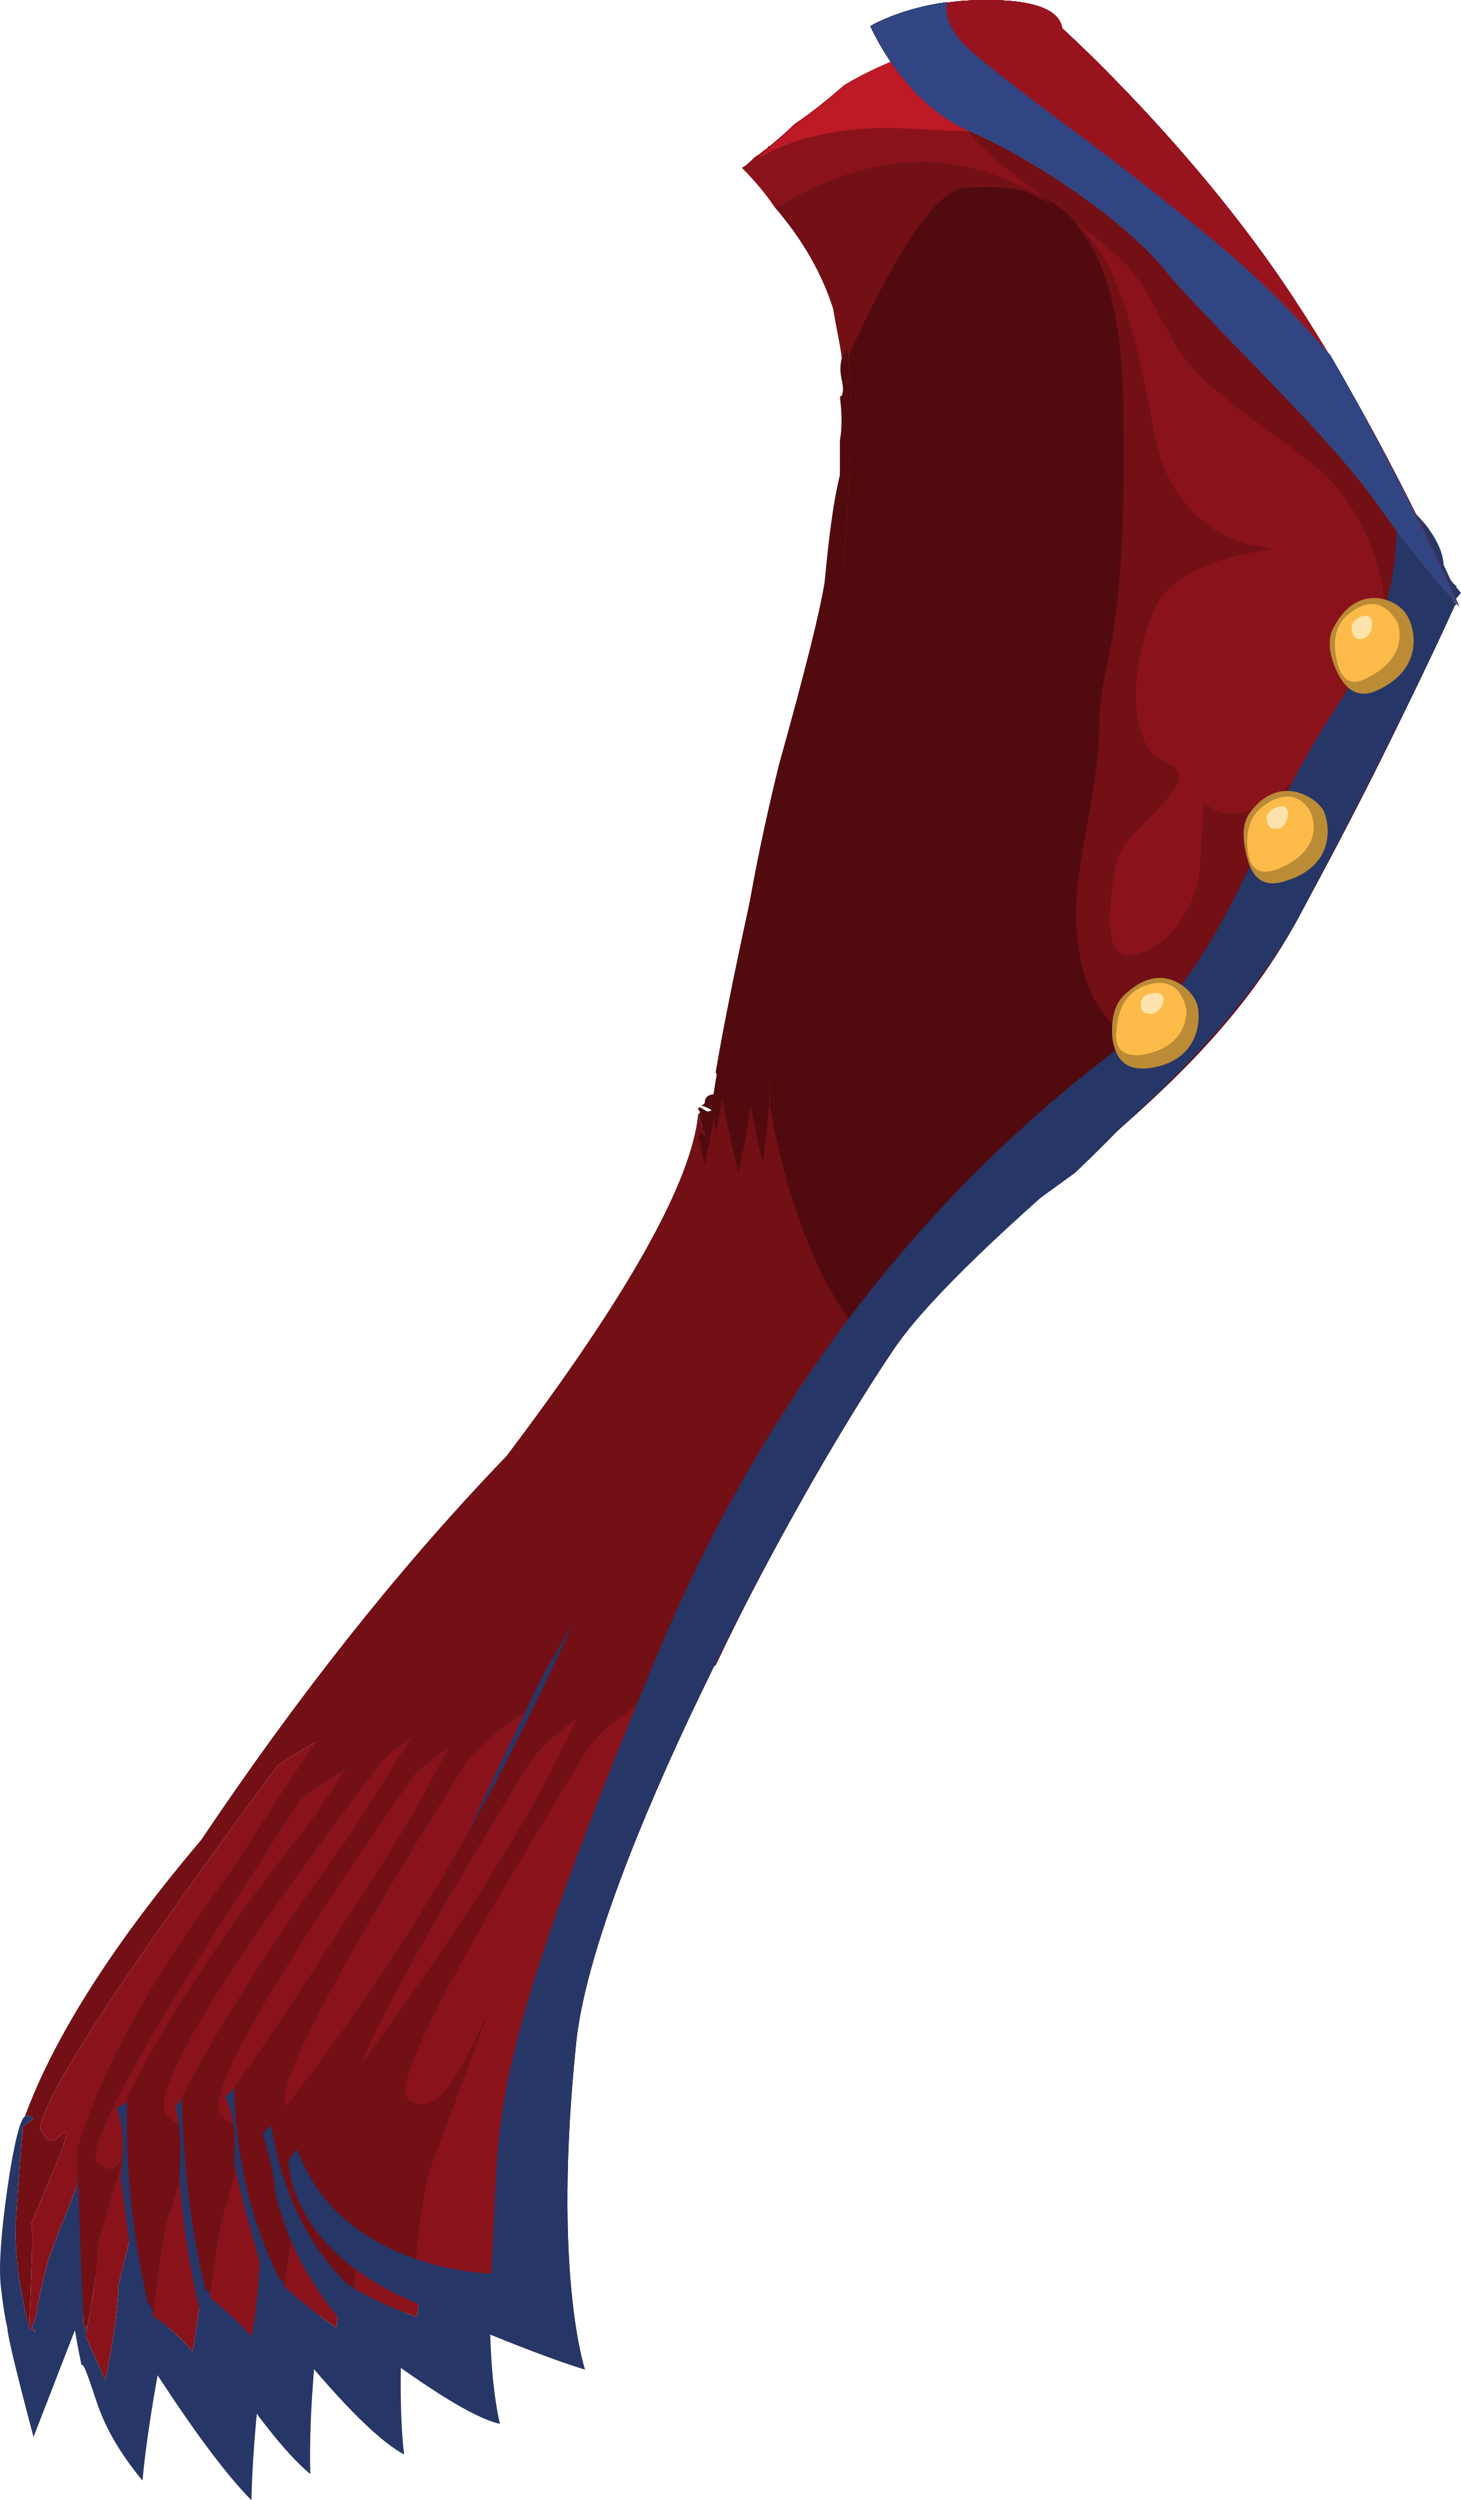 <?xml version="1.0" encoding="UTF-8" standalone="no"?>
<!-- Generator: flash2svg, http://dissentgraphics.com/tools/flash2svg -->

<svg
   xmlns:dc="http://purl.org/dc/elements/1.1/"
   xmlns:cc="http://creativecommons.org/ns#"
   xmlns:rdf="http://www.w3.org/1999/02/22-rdf-syntax-ns#"
   xmlns:svg="http://www.w3.org/2000/svg"
   xmlns="http://www.w3.org/2000/svg"
   xmlns:sodipodi="http://sodipodi.sourceforge.net/DTD/sodipodi-0.dtd"
   xmlns:inkscape="http://www.inkscape.org/namespaces/inkscape"
   id="AvatarAssets"
   image-rendering="auto"
   version="1.1"
   x="0px"
   y="0px"
   width="33.519"
   height="57.349"
   viewBox="0 0 33.519 57.349"
   inkscape:version="0.48.4 r9939"
   sodipodi:docname="AvatarAssets_coatCloseC006.ANI-jumpUp_lift.svg">
  <sodipodi:namedview
     pagecolor="#ffffff"
     bordercolor="#666666"
     borderopacity="1"
     objecttolerance="10"
     gridtolerance="10"
     guidetolerance="10"
     inkscape:pageopacity="0"
     inkscape:pageshadow="2"
     inkscape:window-width="640"
     inkscape:window-height="480"
     id="namedview8319"
     showgrid="false"
     fit-margin-top="0"
     fit-margin-left="0"
     fit-margin-right="0"
     fit-margin-bottom="0"
     inkscape:zoom="1.9032258"
     inkscape:cx="58.66875"
     inkscape:cy="-38.95"
     inkscape:window-x="0"
     inkscape:window-y="0"
     inkscape:window-maximized="0"
     inkscape:current-layer="AvatarAssets" />
  <defs
     id="defs8078" />
  <g
     id="coatCloseC7"
     overflow="visible"
     style="overflow:visible"
     transform="translate(26.669,34.299)">
    <g
       id="coatCloseC006_2_170">
      <g
         id="element16">
        <path
           id="path152"
           d="m 0.25,-25.8 c 0.55,0.7 0.75,0.55 1.5,1.05 0.3,0.25 0.7,0.45 1.2,0.65 0.55,0.95 1.05,1.6 1.45,1.9 0.15,0.8 0.25,1.2 0.3,1.25 -0.1,-0.55 0,-1.3 0.25,-2.2 l 0,-0.05 C 4.8,-23.2 4.8,-23.25 4.9,-23.35 4.45,-24 3.8,-25 3.05,-26.45 1.75,-27.65 0.7,-29.25 -0.1,-31.2 l -1.05,-0.95 c -0.6,-0.7 -0.85,-1.65 -1.5,-1 -0.15,0.1 -0.3,0.15 -0.5,0.05 -0.15,0.05 -0.5,0.05 -1.05,0.1 -0.25,0.25 -0.55,0.35 -0.9,0.2 l 0.45,0.45 q 0.55,0.65 0.55,0.95 l 0,0.05 0.6,0.7 c 0.15,0.2 0.4,0.6 0.15,0.5 l -0.6,-0.35 c -1.25,-0.3 -2.8,-0.05 -4.7,0.7 0.15,0.05 0.4,0.4 0.7,1.1 0.35,0.75 0.6,1.5 0.8,2.25 1.55,-2.3 2.5,-3.55 2.85,-3.7 0.85,0.15 1.35,0.25 1.45,0.2 C -2.8,-30 -2.8,-30 -2.8,-30 l -0.025,0 -0.025,-0.05 c 0.2,0.05 0.25,0.15 0.2,0.3 l 0,-0.025 0,0.025 0.025,0 0.025,0 c 0.05,0.05 0.1,0.05 0.25,0.05 0.25,0.05 0.5,0.2 0.65,0.35 l 0.05,0.1 c 0.1,0.1 0.15,0.15 0.1,0.15 -0.75,-0.25 0.5,0.65 0.7,1.45 0.15,0.65 0.2,1.45 0.05,2.4 0.35,2.45 0.2,4.2 -0.35,5.25 0.05,0.8 0,1.4 -0.05,1.8 -0.1,0.8 0,0.85 -0.1,1.65 -0.05,0.4 -0.25,0.8 -0.55,1.25 0,1.35 -0.15,2.2 -0.4,2.6 0.05,0.95 0.25,1.55 0.6,1.85 l 0.15,0.15 0.05,0 0,-0.025 0,0.025 c 0,-0.05 0,-0.05 -0.05,-0.1 0.9,-1 1.75,-2 2.5,-3 0.55,-1.05 1.1,-2.1 1.75,-3.15 l -0.6,0.15 c -0.35,0.35 -0.1,0.7 -0.55,0.9 -0.25,0.15 -0.45,0.2 -0.65,0.05 -0.25,0.05 -0.45,0.05 -0.6,0 -0.35,0 -0.15,0.4 -0.15,0.75 -0.05,0.25 -0.1,0.5 -0.05,0.7 -0.05,0.55 -0.05,0.95 -0.1,1.25 0.05,0.55 -0.2,0.8 -0.8,0.85 -0.15,0.1 -0.25,-0.05 -0.35,-0.45 -0.15,-1.05 -0.3,-1.2 0.35,-2.05 0.2,-0.2 0.4,-0.6 0.6,-1.15 0.1,-0.2 0.2,-0.35 0.2,-0.5 0,-0.35 -0.1,-0.4 -0.25,-0.7 -0.15,-0.3 -0.3,-0.75 -0.45,-1.4 0.15,-0.4 0.35,-1.15 0.55,-2.2 -0.05,-0.35 0.25,-0.75 0.9,-1.1 0.05,0.05 0.2,0 0.4,-0.05 0.2,-0.05 0.55,-0.2 0.35,-0.2 L 1.5,-22.15 c -0.4,0 -0.45,0.1 -0.8,-0.1 -0.25,-0.1 -0.4,-0.3 -0.5,-0.6 -0.1,-0.2 -0.2,-0.85 -0.35,-2 -0.05,-1.75 -0.4,-3 -0.95,-3.8 l -0.15,-0.15 c -0.05,-0.15 0.15,0.05 0.25,0.15 l 0.1,0.05 c 0.3,0.3 0.4,0.2 0.55,0.6 0.15,0.3 0.25,0.7 0.4,1.25 -0.1,0.4 0,0.7 0.2,0.95 z m -10.9,17.05 c -0.15,1.55 -1.6,4.15 -4.4,7.85 -2.55,2.65 -4.85,5.6 -7,8.8 -1.95,2.3 -3.35,4.45 -4.05,6.35 0.05,-0.05 0.15,0 0.2,0.05 l -0.2,0.15 -0.05,0.05 0,0.05 c -0.05,0.6 -0.1,1.25 -0.15,2 -0.05,0.7 0.05,1.55 0.3,2.55 0.05,-1.35 0.1,-2.15 0.05,-2.4 l 0.65,-1.55 c 0.1,-0.25 0.25,-0.7 0.05,-0.5 -0.15,0.15 -0.25,0.2 -0.35,0.1 -0.05,-0.05 -0.1,-0.15 -0.15,-0.2 0.05,-0.75 1.9,-3.55 5.45,-8.35 0.75,-0.5 1.4,-0.85 2.05,-1.1 0.65,-0.65 0.95,-1.1 0.9,-1.35 2.5,-3.15 5.2,-5.85 8.15,-8.2 l 0.15,0 -0.15,-0.15 c 0,-0.9 -0.45,-0.85 -0.7,-1.7 l -0.75,-2.45 z"
           inkscape:connector-curvature="0"
           style="fill:#721016" />
        <path
           id="path153"
           d="M 1.75,-24.75 C 1,-25.25 0.8,-25.1 0.25,-25.8 0.05,-26.05 -0.05,-26.35 0.05,-26.75 -0.1,-27.3 -0.2,-27.7 -0.35,-28 -0.5,-28.4 -0.6,-28.3 -0.9,-28.6 L -1,-28.65 c -0.1,-0.1 -0.3,-0.3 -0.25,-0.15 l 0.15,0.15 c 0.55,0.8 0.9,2.05 0.95,3.8 0.15,1.15 0.25,1.8 0.35,2 0.1,0.3 0.25,0.5 0.5,0.6 0.35,0.2 0.4,0.1 0.8,0.1 l 0.05,0.05 c 0.2,0 -0.15,0.15 -0.35,0.2 -0.2,0.05 -0.35,0.1 -0.4,0.05 -0.65,0.35 -0.95,0.75 -0.9,1.1 -0.2,1.05 -0.4,1.8 -0.55,2.2 0.15,0.65 0.3,1.1 0.45,1.4 0.15,0.3 0.25,0.35 0.25,0.7 0,0.15 -0.1,0.3 -0.2,0.5 -0.2,0.55 -0.4,0.95 -0.6,1.15 -0.65,0.85 -0.5,1 -0.35,2.05 0.1,0.4 0.2,0.55 0.35,0.45 0.6,-0.05 0.85,-0.3 0.8,-0.85 0.05,-0.3 0.05,-0.7 0.1,-1.25 -0.05,-0.2 0,-0.45 0.05,-0.7 0,-0.35 -0.2,-0.75 0.15,-0.75 0.15,0.05 0.35,0.05 0.6,0 0.2,0.15 0.4,0.1 0.65,-0.05 0.45,-0.2 0.2,-0.55 0.55,-0.9 l 0.6,-0.15 c 0.25,-0.5 0.55,-1 0.8,-1.5 C 3.8,-19 4.2,-19.85 4.7,-20.95 4.65,-21 4.55,-21.4 4.4,-22.2 4,-22.5 3.5,-23.15 2.95,-24.1 c -0.5,-0.2 -0.9,-0.4 -1.2,-0.65 z m -10.5,-6.3 -0.05,0.05 c -0.15,0 -0.25,0.1 -0.25,0.25 l -0.05,0.05 c -0.3,0 0.3,0.2 0.45,0.45 0.1,0.15 0.1,0.3 0,0.45 1.9,-0.75 3.45,-1 4.7,-0.7 l 0.6,0.35 c 0.25,0.1 0,-0.3 -0.15,-0.5 l -0.6,-0.7 c -0.2,0.2 -0.65,0.2 -1.35,0 -1.1,0.2 -2.2,0.25 -3.25,0.2 0.1,0.15 0.15,0.25 0.1,0.2 -0.05,-0.05 -0.15,-0.2 -0.15,-0.1 z m -17,45.6 c 0.05,0.05 0.1,0.15 0.15,0.2 0.1,0.1 0.2,0.05 0.35,-0.1 0.2,-0.2 0.05,0.25 -0.05,0.5 l -0.65,1.55 c 0.05,0.25 0,1.05 -0.05,2.4 l 0.15,0.1 -0.1,-0.15 c 0.1,-0.05 0.15,-0.5 0.2,-0.75 l 0.2,-0.8 c 0.55,-1.45 1.15,-2.9 1.7,-4.25 0.95,-1.9 2.8,-4.6 5.6,-8.15 -0.65,0.25 -1.3,0.6 -2.05,1.1 -3.55,4.8 -5.4,7.6 -5.45,8.35 z"
           inkscape:connector-curvature="0"
           style="fill:#8a131b" />
        <path
           id="path154"
           d="m 6.05,-22.25 c -0.3,-0.35 -0.6,-0.65 -0.9,-0.85 -0.1,-0.05 -0.15,-0.05 -0.2,-0.05 -0.25,0.9 -0.35,1.65 -0.25,2.2 -0.5,1.1 -0.9,1.95 -1.15,2.5 -0.25,0.5 -0.55,1 -0.8,1.5 -0.65,1.05 -1.2,2.1 -1.75,3.15 -0.75,1 -1.6,2 -2.5,3 l 0.05,0.05 0.05,0 -0.05,0.025 0,0.025 c 2.1,0.1 -1.8,1.8 -3.65,3.3 -1.3,1.1 -2.6,2.1 -3.95,2.95 l -0.15,0 c -2.95,2.35 -5.65,5.05 -8.15,8.2 0.05,0.25 -0.25,0.7 -0.9,1.35 -2.8,3.55 -4.65,6.25 -5.6,8.15 -0.55,1.35 -1.15,2.8 -1.7,4.25 l -0.2,0.8 c -0.05,0.25 -0.1,0.7 -0.2,0.75 l 0.1,0.15 -0.15,-0.1 c -0.25,-1 -0.35,-1.85 -0.3,-2.55 0.05,-0.75 0.1,-1.4 0.15,-2 l 0,-0.05 0.05,-0.05 0.2,-0.15 c -0.05,-0.05 -0.15,-0.1 -0.2,-0.05 -0.1,0.05 -0.25,0.6 -0.4,1.65 -0.15,1.05 -0.2,1.8 -0.15,2.25 0.05,0.45 0.1,0.75 0.15,0.95 0,0.15 0.2,1 0.6,2.5 l 2.85,-7.35 c 1,-2.15 3.35,-5.35 7.05,-9.55 0.3,-0.25 0.5,-0.45 0.55,-0.6 0.45,-0.9 0.55,-0.9 1.2,-1.65 L -12.7,0.7 c 1.25,-1.15 2.8,-2.5 4.65,-4.15 1.25,-0.9 3.3,-2.4 6.05,-4.45 1.8,-1.8 3.4,-3.75 4.8,-5.8 l 1.25,-2.65 c 0.85,-1.6 0.55,-1.75 1.55,-3.25 0.2,-0.35 -0.15,0.2 0.1,-0.15 0.7,-1.05 1.1,-1.5 0.35,-2.5 z"
           inkscape:connector-curvature="0"
           style="fill:#263667" />
        <path
           id="path155"
           d="m 4.9,-23.3 0,-0.05 c -0.1,0.1 -0.1,0.15 0.05,0.15 -0.05,-0.05 -0.1,-0.05 -0.05,-0.1"
           inkscape:connector-curvature="0"
           style="fill:#263667" />
        <path
           id="path156"
           d="m -4.1,-31.35 0,-0.05 q 0,-0.3 -0.55,-0.95 l -0.45,-0.45 -0.05,-0.05 c -0.55,0.15 -1,0.35 -1.35,0.55 -0.1,0 -0.05,-0.05 -0.1,-0.1 -0.75,0.45 -1.45,0.9 -2.1,1.25 1.05,0.05 2.15,0 3.25,-0.2 0.7,0.2 1.15,0.2 1.35,0 z"
           inkscape:connector-curvature="0"
           style="fill:#bd1a26" />
        <path
           id="path159"
           d="m -7,-24.9 c 0.05,0.2 0.05,-0.1 0,0.1 -0.1,0.3 -0.1,0.3 -0.1,0.6 0,0.15 -0.05,0.3 -0.2,0.5 0.15,0.75 0.1,1.6 -0.25,2.55 0.05,0.95 -0.35,2.4 -1.2,4.35 -0.75,3.25 -1.25,5.6 -1.5,7.1 0.1,0.15 0.1,0.25 0.05,0.3 -0.05,0.05 -0.1,0.15 -0.05,0.15 0.05,0.05 0.05,0.05 0,0.05 -0.15,0 -0.25,0.05 -0.25,0.2 l -0.05,0.05 0.05,0.05 -0.05,-0.05 c -0.15,0 0.25,0.05 0.25,0.2 -0.15,0 -0.35,-0.25 -0.35,-0.1 0.05,0.05 0.05,0.1 0,0.1 l 0.75,2.45 c 0.25,0.85 0.7,0.8 0.7,1.7 l 0.15,0.15 C -7.7,-5.3 -6.4,-6.3 -5.1,-7.4 c 1.85,-1.5 5.75,-3.2 3.65,-3.3 l -0.05,0 -0.15,-0.15 c -0.35,-0.3 -0.55,-0.9 -0.6,-1.85 0.25,-0.4 0.4,-1.25 0.4,-2.6 0.3,-0.45 0.5,-0.85 0.55,-1.25 0.1,-0.8 0,-0.85 0.1,-1.65 0.05,-0.4 0.1,-1 0.05,-1.8 0.55,-1.05 0.7,-2.8 0.35,-5.25 0.15,-0.95 0.1,-1.75 -0.05,-2.4 -0.2,-0.8 -1.45,-1.7 -0.7,-1.45 0.05,0 0,-0.05 -0.1,-0.15 l -0.05,-0.1 c -0.15,-0.15 -0.4,-0.3 -0.65,-0.35 -0.15,0 -0.2,0 -0.25,-0.05 l -0.025,0 -0.025,0 0,-0.025 0,0.025 C -2.6,-29.7 -2.7,-29.8 -2.8,-30 c 0,0 0,0 -0.05,0.05 -0.1,0.05 -0.6,-0.05 -1.45,-0.2 -0.35,0.15 -1.3,1.4 -2.85,3.7 0.1,0.25 0.15,0.4 0.1,0.5 l 0,0.35 c 0.05,0.1 0.05,0.05 0,0.1 -0.25,-0.15 0.05,0.3 0.05,0.6 z"
           inkscape:connector-curvature="0"
           style="fill:#510b0f" />
      </g>
      <g
         id="element17">
        <g
           id="drawingObject71">
          <path
             id="path166"
             d="M 5.315,-20.027 C 5.12,-20.38 4.227,-20.794 3.661,-19.803 q -0.257,0.395 0.033,1.05 0.338,0.756 0.993,0.416 c 1.008,-0.483 0.823,-1.386 0.628,-1.69 z"
             inkscape:connector-curvature="0"
             style="fill:#bb8b36" />
        </g>
        <g
           id="drawingObject72">
          <path
             id="path167"
             d="m 5.111,-19.83 c -0.048,-0.101 -0.436,-0.857 -1.197,-0.169 q -0.356,0.344 -0.216,0.996 0.138,0.703 0.693,0.412 c 0.907,-0.436 0.768,-1.088 0.72,-1.239 z"
             inkscape:connector-curvature="0"
             style="fill:#fcbb49" />
        </g>
        <g
           id="drawingObject73">
          <path
             id="path168"
             d="m 4.306,-19.493 c 0.301,-0.095 0.312,-0.745 -0.143,-0.452 q -0.151,0.097 -0.105,0.298 0.047,0.201 0.248,0.154 z"
             inkscape:connector-curvature="0"
             style="fill:#fde2ac" />
        </g>
        <g
           id="drawingObject74">
          <path
             id="path169"
             d="m 3.342,-15.558 c -0.194,-0.353 -1.036,-0.867 -1.701,0.022 q -0.255,0.346 -0.067,1.049 0.188,0.753 0.892,0.515 c 1.105,-0.332 1.02,-1.234 0.876,-1.586 z"
             inkscape:connector-curvature="0"
             style="fill:#bb8b36" />
        </g>
        <g
           id="drawingObject75">
          <path
             id="path170"
             d="m 3.089,-15.362 c 0.002,-0.15 -0.336,-0.906 -1.145,-0.319 q -0.405,0.294 -0.366,0.944 0.039,0.701 0.642,0.511 c 0.956,-0.335 0.916,-0.986 0.869,-1.136 z"
             inkscape:connector-curvature="0"
             style="fill:#fcbb49" />
        </g>
        <g
           id="drawingObject76">
          <path
             id="path171"
             d="m 2.286,-15.175 c 0.249,0.004 0.411,-0.694 -0.093,-0.452 q -0.202,0.097 -0.155,0.298 0.047,0.2 0.248,0.154 z"
             inkscape:connector-curvature="0"
             style="fill:#fde2ac" />
        </g>
        <g
           id="drawingObject77">
          <path
             id="path172"
             d="m 0.37,-11.156 c -0.094,-0.352 -0.783,-1.063 -1.646,-0.277 q -0.355,0.294 -0.316,0.995 0.087,0.802 0.839,0.714 c 1.102,-0.132 1.216,-1.03 1.123,-1.432 z"
             inkscape:connector-curvature="0"
             style="fill:#bb8b36" />
        </g>
        <g
           id="drawingObject78">
          <path
             id="path173"
             d="m 0.118,-11.01 c 0.001,-0.1 -0.135,-0.952 -1.041,-0.567 q -0.504,0.242 -0.566,0.941 -0.11,0.648 0.54,0.609 c 1.003,-0.134 1.064,-0.833 1.067,-0.983 z"
             inkscape:connector-curvature="0"
             style="fill:#fcbb49" />
        </g>
        <g
           id="drawingObject79">
          <path
             id="path174"
             d="m -0.733,-10.974 c 0.299,0.055 0.56,-0.591 0.007,-0.45 q -0.201,0.047 -0.204,0.247 -0.003,0.2 0.197,0.203 z"
             inkscape:connector-curvature="0"
             style="fill:#fde2ac" />
        </g>
      </g>
      <g
         id="element18">
        <g
           id="drawingObject80">
          <path
             id="path175"
             d="m 4.951,-22.699 c 1.1,1.55 1.85,2.3 1.85,2.3 0,0 -1.6,-3.75 -3.85,-7.15 -2.25,-3.4 -5.25,-6.1 -5.25,-6.1 l 1.8,1.8 -1.8,-1.8 q -0.1,-0.65 -1.75,-0.65 c -1.65,0 -2.65,0.6 -2.65,0.6 l 0.7,-0.3 -0.7,0.3 0.55,0.95 -0.55,-0.95 c 0,0 0.75,1.75 2.25,2.4 1.5,0.65 3.65,2.1 4.55,3.25 0.95,1.15 3.75,3.75 4.85,5.35 z"
             inkscape:connector-curvature="0"
             style="fill:#97141e" />
        </g>
        <g
           id="drawingObject81">
          <path
             id="path176"
             d="m 4.951,-22.699 c 1.1,1.55 1.85,2.3 1.85,2.3 0,0 -1.2,-2.75 -2.95,-5.75 -0.6,-0.7 -1.4,-1.55 -2.4,-2.4 q -1.3,-1.1 -3.15,-2.5 -1.9,-1.4 -2.6,-2 c -0.55,-0.45 -0.7,-0.85 -0.65,-1.2 -1.1,0.15 -1.75,0.55 -1.75,0.55 l 0.45,-0.2 -0.45,0.2 0.55,0.95 -0.55,-0.95 c 0,0 0.75,1.75 2.25,2.4 1.5,0.65 3.65,2.1 4.55,3.25 0.95,1.15 3.75,3.75 4.85,5.35 z"
             inkscape:connector-curvature="0"
             style="fill:#314582" />
        </g>
      </g>
      <animate
         attributeName="display"
         begin="0s"
         repeatCount="1"
         dur="0.542s"
         keyTimes="0;0.923;1"
         values="none;inline;none"
         id="animate8113" />
    </g>
    <g
       id="coatCloseC006_2_168">
      <g
         id="element13">
        <path
           id="path123"
           d="m 6.75,-20.65 c -0.4,-1.05 -0.9,-1.8 -1.55,-2.25 -0.15,0.05 -0.2,0 -0.2,-0.05 -0.2,0.9 -0.3,1.65 -0.25,2.3 -0.5,1.1 -0.9,1.95 -1.15,2.55 -0.25,0.5 -0.55,1 -0.8,1.55 -0.65,1 -1.2,2.05 -1.75,3.2 l -2.6,3 c 0.05,0.05 0.05,0.05 0.1,0.05 l -0.025,0.025 -0.025,0.025 c -2.45,2.5 -5,4.65 -7.6,6.4 l -0.15,0 c -2.95,2.35 -5.55,5.1 -7.8,8.35 -0.05,0.3 -0.3,0.75 -0.85,1.3 -2.5,3.55 -4.1,6.25 -4.85,8.1 -0.45,1.35 -0.85,2.75 -1.2,4.2 0,0.45 -0.1,1.2 -0.3,2.2 l -0.45,-1 0,-0.05 c 0.05,-0.25 0,-0.25 -0.05,-0.1 -0.05,-1.25 -0.1,-2.6 -0.15,-4 l -0.025,0 0.025,0 c 0.05,0.35 0,0.9 -0.15,1.6 -0.15,0.65 -0.05,1.75 0.25,3.2 0.05,-0.05 0.15,0.25 0.35,0.85 0.2,0.6 0.55,1.2 1.05,1.8 0.15,-1.65 0.65,-4.2 1.5,-7.75 0.7,-2 2.75,-5.15 6.1,-9.45 0.5,-0.45 0.65,-0.75 0.5,-0.8 0.6,-0.8 1.5,-1.85 2.65,-3.15 1.15,-1.35 2.7,-2.8 4.55,-4.35 1.15,-0.9 3.2,-2.4 6.1,-4.5 1.95,-1.85 3.55,-3.8 4.8,-5.85 0.85,-1.75 1.75,-3.55 2.7,-5.4 q -0.15,-0.5 1.25,-2 z"
           inkscape:connector-curvature="0"
           style="fill:#263667" />
        <path
           id="path124"
           d="m 4.45,-21.9 c -0.35,-0.4 -0.8,-1.05 -1.4,-1.95 -1,-0.4 -1.6,-0.85 -1.8,-1.4 -0.85,-0.15 -1.25,-0.6 -1.2,-1.35 -0.25,-1.1 -0.45,-1.7 -0.7,-1.85 -0.15,0.05 -0.4,-0.2 -0.75,-0.65 0.1,0.35 0.2,0.55 0.3,0.5 0.5,0.85 0.8,2.2 0.95,4 0.15,1.15 0.3,1.8 0.45,2.05 0.25,0.6 0.65,0.8 1.25,0.6 0,0.2 0.15,0.2 0.5,0.05 -0.6,0.3 -1,0.4 -1.15,0.35 -0.75,0.3 -1.05,0.7 -1,1.15 -0.25,1.05 -0.45,1.8 -0.6,2.2 0.25,1.15 0.5,1.75 0.75,1.7 0.05,0.15 0,0.5 -0.25,0.95 -0.35,1.05 -0.7,1.45 -1.05,1.3 0,1.8 0.15,2.6 0.45,2.4 0.65,-0.05 0.9,-0.35 0.85,-0.9 0,-0.3 0.05,-0.7 0.15,-1.25 -0.1,-0.35 -0.05,-0.9 0.15,-1.6 0,0.15 0.2,0.15 0.65,0.1 0.35,0.35 0.8,0.1 1.35,-0.75 -0.25,-0.1 -0.1,-0.2 0.45,-0.3 0.25,-0.55 0.55,-1.05 0.8,-1.55 0.25,-0.6 0.65,-1.45 1.15,-2.55 -0.05,-0.15 -0.15,-0.6 -0.3,-1.25 z m -9.9,-9.5 c -1.1,0.15 -2.2,0.25 -3.25,0.3 0.15,0.2 0.15,0.2 -0.05,0.05 0.05,0.1 -0.05,0.15 -0.3,0.1 0.05,0.25 0,0.35 -0.2,0.3 0.55,0.35 0.75,0.65 0.65,0.9 1.85,-0.75 3.4,-1 4.65,-0.7 0.35,0.2 0.75,0.35 1.1,0.45 0.2,0.05 0.35,0.05 0.4,0.1 -0.7,-0.55 -1.25,-1.05 -1.65,-1.45 -0.2,0.25 -0.65,0.2 -1.35,-0.05 z M -17.9,5.8 c -0.65,0.35 -1.25,0.7 -1.85,1.15 -3.65,5.55 -5.2,8.35 -4.6,8.4 0.25,0.25 0.45,0.05 0.7,-0.65 -0.25,0.65 -0.5,1.5 -0.8,2.55 0.05,0.25 -0.05,0.95 -0.25,2 l 0,0.05 0.45,1 c 0.2,-1 0.3,-1.75 0.3,-2.2 0.35,-1.45 0.75,-2.85 1.2,-4.2 0.75,-1.85 2.35,-4.55 4.85,-8.1 z"
           inkscape:connector-curvature="0"
           style="fill:#8a131b" />
        <path
           id="path125"
           d="m 3.05,-23.85 c 0.6,0.9 1.05,1.55 1.4,1.95 0.15,0.65 0.25,1.1 0.3,1.25 -0.05,-0.65 0.05,-1.4 0.25,-2.3 -0.05,0 -0.1,-0.05 -0.05,-0.15 -0.4,-0.75 -1,-1.8 -1.8,-3.15 -1.2,-1.3 -2.3,-2.95 -3.25,-4.9 -0.55,-0.55 -1.35,-1.4 -2.3,-2.5 -0.2,0.45 -0.45,0.6 -0.75,0.5 -0.25,0.05 -0.6,0.1 -1.05,0.05 -0.25,0.35 -0.55,0.4 -0.9,0.25 l 0.2,0.15 c 0,0.1 0.1,0.2 0.25,0.35 0.3,0.35 0.5,0.7 0.55,0.95 l 0,0.05 c 0.4,0.4 0.95,0.9 1.65,1.45 l 0.75,0.6 c 0.05,0.1 0.1,0.15 0.05,0.15 0.1,0.15 0.1,0.15 -0.05,0.05 0.85,0.75 1.15,2.1 0.9,4.05 0.25,2.5 0.15,4.3 -0.35,5.35 0,1.55 -0.1,2.35 -0.35,2.3 0.35,0.85 0.2,1.65 -0.35,2.5 -0.1,1.35 -0.25,2.2 -0.45,2.65 0.05,0.85 0.25,1.5 0.6,1.85 0.05,0.05 0.15,0.1 0.2,0.15 l 0.025,-0.025 0.025,0.025 c -0.05,-0.05 -0.05,-0.05 -0.1,-0.1 l 2.6,-3 c 0.55,-1.15 1.1,-2.2 1.75,-3.2 -0.55,0.1 -0.7,0.2 -0.45,0.3 -0.55,0.85 -1,1.1 -1.35,0.75 -0.45,0.05 -0.65,0.05 -0.65,-0.1 -0.2,0.7 -0.25,1.25 -0.15,1.6 -0.1,0.55 -0.15,0.95 -0.15,1.25 0.05,0.55 -0.2,0.85 -0.85,0.9 -0.3,0.2 -0.45,-0.6 -0.45,-2.4 0.35,0.15 0.7,-0.25 1.05,-1.3 0.25,-0.45 0.3,-0.8 0.25,-0.95 -0.25,0.05 -0.5,-0.55 -0.75,-1.7 0.15,-0.4 0.35,-1.15 0.6,-2.2 -0.05,-0.45 0.25,-0.85 1,-1.15 0.15,0.05 0.55,-0.05 1.15,-0.35 -0.35,0.15 -0.5,0.15 -0.5,-0.05 -0.6,0.2 -1,0 -1.25,-0.6 -0.15,-0.25 -0.3,-0.9 -0.45,-2.05 -0.15,-1.8 -0.45,-3.15 -0.95,-4 -0.1,0.05 -0.2,-0.15 -0.3,-0.5 0.35,0.45 0.6,0.7 0.75,0.65 0.25,0.15 0.45,0.75 0.7,1.85 -0.05,0.75 0.35,1.2 1.2,1.35 0.2,0.55 0.8,1 1.8,1.4 z m -11.65,-5.9 c 0.15,0.05 0.35,0.45 0.7,1.2 0.3,0.7 0.55,1.45 0.75,2.3 1.45,-2.45 2.4,-3.7 2.85,-3.85 1.05,0.25 1.55,0.25 1.45,0.1 -0.35,-0.1 -0.75,-0.25 -1.1,-0.45 -1.25,-0.3 -2.8,-0.05 -4.65,0.7 z m -2.05,21.5 c -0.25,1.65 -1.65,4.3 -4.3,7.95 -2.35,2.85 -4.45,5.8 -6.4,8.9 -1.8,2.4 -3,4.55 -3.55,6.4 0,0.05 0,0.05 0,0.1 l 0,0.05 c 0.05,1.4 0.1,2.75 0.15,4 0.05,-0.15 0.1,-0.15 0.05,0.1 0.2,-1.05 0.3,-1.75 0.25,-2 0.3,-1.05 0.55,-1.9 0.8,-2.55 -0.25,0.7 -0.45,0.9 -0.7,0.65 -0.6,-0.05 0.95,-2.85 4.6,-8.4 0.6,-0.45 1.2,-0.8 1.85,-1.15 0.55,-0.55 0.8,-1 0.85,-1.3 2.25,-3.25 4.85,-6 7.8,-8.35 l 0.15,0 c -0.15,0 -0.2,-0.05 -0.15,-0.2 -0.55,-0.95 -1,-2.35 -1.4,-4.2 z"
           inkscape:connector-curvature="0"
           style="fill:#721016" />
        <path
           id="path126"
           d="M 5,-22.95 C 5,-23 5,-23 4.95,-23.05 l 0,-0.05 c -0.05,0.1 0,0.15 0.05,0.15"
           inkscape:connector-curvature="0"
           style="fill:#263667" />
        <path
           id="path127"
           d="m -4.1,-31.35 0,-0.05 C -4.15,-31.65 -4.35,-32 -4.65,-32.35 -4.8,-32.5 -4.9,-32.6 -4.9,-32.7 l -0.2,-0.15 -0.05,-0.05 c -0.55,0.2 -1.05,0.4 -1.5,0.65 0.05,-0.05 0.1,-0.1 0.05,-0.15 -0.75,0.45 -1.45,0.85 -2.1,1.3 1.05,-0.05 2.15,-0.15 3.25,-0.3 0.7,0.25 1.15,0.3 1.35,0.05 z"
           inkscape:connector-curvature="0"
           style="fill:#bd1a26" />
        <path
           id="path132"
           d="m -7.15,-26.25 c 0.15,0.3 0.15,0.5 0.05,0.55 0.1,0.3 0.1,0.4 -0.05,0.35 0.2,0.55 0.2,0.95 0,1.1 0.15,0.2 0.1,0.45 -0.15,0.8 0.1,0.65 0,1.55 -0.25,2.65 0.05,0.95 -0.4,2.4 -1.25,4.45 -0.75,3.15 -1.25,5.55 -1.5,7.15 0.15,0.25 0.05,0.4 -0.2,0.4 0.25,0.1 0.25,0.15 0,0.1 0.05,0.15 0,0.25 -0.1,0.3 0.45,0.25 0.4,0.3 -0.05,0.05 0.05,0.05 0.05,0.05 0,0.1 0.4,1.85 0.85,3.25 1.4,4.2 -0.05,0.15 0,0.2 0.15,0.2 2.6,-1.75 5.15,-3.9 7.6,-6.4 -0.05,-0.05 -0.15,-0.1 -0.2,-0.15 -0.35,-0.35 -0.55,-1 -0.6,-1.85 0.2,-0.45 0.35,-1.3 0.45,-2.65 0.55,-0.85 0.7,-1.65 0.35,-2.5 0.25,0.05 0.35,-0.75 0.35,-2.3 0.5,-1.05 0.6,-2.85 0.35,-5.35 0.25,-1.95 -0.05,-3.3 -0.9,-4.05 0.15,0.1 0.15,0.1 0.05,-0.05 0.05,0 0,-0.05 -0.05,-0.15 l -0.75,-0.6 0,0.05 c 0.05,0.05 0.05,0.05 0.1,0.1 -0.05,0.3 -0.2,0.2 -0.5,-0.25 0.1,0.15 -0.4,0.15 -1.45,-0.1 -0.45,0.15 -1.4,1.4 -2.85,3.85 z"
           inkscape:connector-curvature="0"
           style="fill:#510b0f" />
        <path
           id="path138"
           d="m -1.45,-10.3 c -0.05,0 -0.05,0 -0.1,-0.05 0.05,0.05 0.05,0.05 0.1,0.1 m -0.025,-0.025 0.025,-0.025"
           inkscape:connector-curvature="0"
           style="fill:#510b0f" />
      </g>
      <g
         id="element14">
        <g
           id="drawingObject60">
          <path
             id="path141"
             d="M 5.315,-20.027 C 5.12,-20.38 4.227,-20.794 3.661,-19.803 q -0.257,0.395 0.033,1.05 0.338,0.756 0.993,0.416 c 1.008,-0.483 0.823,-1.386 0.628,-1.69 z"
             inkscape:connector-curvature="0"
             style="fill:#bb8b36" />
        </g>
        <g
           id="drawingObject61">
          <path
             id="path142"
             d="m 5.111,-19.83 c -0.048,-0.101 -0.436,-0.857 -1.197,-0.169 q -0.356,0.344 -0.216,0.996 0.138,0.703 0.693,0.412 c 0.907,-0.436 0.768,-1.088 0.72,-1.239 z"
             inkscape:connector-curvature="0"
             style="fill:#fcbb49" />
        </g>
        <g
           id="drawingObject62">
          <path
             id="path143"
             d="m 4.306,-19.493 c 0.301,-0.095 0.312,-0.745 -0.143,-0.452 q -0.151,0.097 -0.105,0.298 0.047,0.201 0.248,0.154 z"
             inkscape:connector-curvature="0"
             style="fill:#fde2ac" />
        </g>
        <g
           id="drawingObject63">
          <path
             id="path144"
             d="m 3.342,-15.558 c -0.194,-0.353 -1.036,-0.867 -1.701,0.022 q -0.255,0.346 -0.067,1.049 0.188,0.753 0.892,0.515 c 1.105,-0.332 1.02,-1.234 0.876,-1.586 z"
             inkscape:connector-curvature="0"
             style="fill:#bb8b36" />
        </g>
        <g
           id="drawingObject64">
          <path
             id="path145"
             d="m 3.089,-15.362 c 0.002,-0.15 -0.336,-0.906 -1.145,-0.319 q -0.405,0.294 -0.366,0.944 0.039,0.701 0.642,0.511 c 0.956,-0.335 0.916,-0.986 0.869,-1.136 z"
             inkscape:connector-curvature="0"
             style="fill:#fcbb49" />
        </g>
        <g
           id="drawingObject65">
          <path
             id="path146"
             d="m 2.286,-15.175 c 0.249,0.004 0.411,-0.694 -0.093,-0.452 q -0.202,0.097 -0.155,0.298 0.047,0.2 0.248,0.154 z"
             inkscape:connector-curvature="0"
             style="fill:#fde2ac" />
        </g>
        <g
           id="drawingObject66">
          <path
             id="path147"
             d="m 0.37,-11.156 c -0.094,-0.352 -0.783,-1.063 -1.646,-0.277 q -0.355,0.294 -0.316,0.995 0.087,0.802 0.839,0.714 c 1.102,-0.132 1.216,-1.03 1.123,-1.432 z"
             inkscape:connector-curvature="0"
             style="fill:#bb8b36" />
        </g>
        <g
           id="drawingObject67">
          <path
             id="path148"
             d="m 0.118,-11.01 c 0.001,-0.1 -0.135,-0.952 -1.041,-0.567 q -0.504,0.242 -0.566,0.941 -0.11,0.648 0.54,0.609 c 1.003,-0.134 1.064,-0.833 1.067,-0.983 z"
             inkscape:connector-curvature="0"
             style="fill:#fcbb49" />
        </g>
        <g
           id="drawingObject68">
          <path
             id="path149"
             d="m -0.733,-10.974 c 0.299,0.055 0.56,-0.591 0.007,-0.45 q -0.201,0.047 -0.204,0.247 -0.003,0.2 0.197,0.203 z"
             inkscape:connector-curvature="0"
             style="fill:#fde2ac" />
        </g>
      </g>
      <g
         id="element15">
        <g
           id="drawingObject69">
          <path
             id="path150"
             d="m 4.951,-22.699 c 1.1,1.55 1.85,2.3 1.85,2.3 0,0 -1.6,-3.75 -3.85,-7.15 -2.25,-3.4 -5.25,-6.1 -5.25,-6.1 l 1.8,1.8 -1.8,-1.8 q -0.1,-0.65 -1.75,-0.65 c -1.65,0 -2.65,0.6 -2.65,0.6 l 0.7,-0.3 -0.7,0.3 0.55,0.95 -0.55,-0.95 c 0,0 0.75,1.75 2.25,2.4 1.5,0.65 3.65,2.1 4.55,3.25 0.95,1.15 3.75,3.75 4.85,5.35 z"
             inkscape:connector-curvature="0"
             style="fill:#97141e" />
        </g>
        <g
           id="drawingObject70">
          <path
             id="path151"
             d="m 4.951,-22.699 c 1.1,1.55 1.85,2.3 1.85,2.3 0,0 -1.2,-2.75 -2.95,-5.75 -0.6,-0.7 -1.4,-1.55 -2.4,-2.4 q -1.3,-1.1 -3.15,-2.5 -1.9,-1.4 -2.6,-2 c -0.55,-0.45 -0.7,-0.85 -0.65,-1.2 -1.1,0.15 -1.75,0.55 -1.75,0.55 l 0.45,-0.2 -0.45,0.2 0.55,0.95 -0.55,-0.95 c 0,0 0.75,1.75 2.25,2.4 1.5,0.65 3.65,2.1 4.55,3.25 0.95,1.15 3.75,3.75 4.85,5.35 z"
             inkscape:connector-curvature="0"
             style="fill:#314582" />
        </g>
      </g>
      <animate
         attributeName="display"
         begin="0s"
         repeatCount="1"
         dur="0.542s"
         keyTimes="0;0.769;0.923;1"
         values="none;inline;none;none"
         id="animate8148" />
    </g>
    <g
       id="coatCloseC006_2_166">
      <g
         id="element10">
        <path
           id="path96"
           d="m 0.15,-26.5 q -0.1,0.95 1.2,1.35 c 0.25,0.4 0.85,0.85 1.8,1.4 0.65,0.7 1.15,1.35 1.4,1.95 0.25,0.65 0.35,1.05 0.3,1.3 0.1,-0.65 0.2,-1.45 0.25,-2.45 -0.4,-0.85 -1,-1.95 -1.8,-3.2 -1,-1.35 -2.15,-3 -3.45,-5 -0.7,-0.65 -1.5,-1.45 -2.45,-2.5 -0.25,0.35 -0.5,0.45 -0.75,0.4 -0.3,0.05 -0.65,0.1 -1.05,0.05 -0.25,0.25 -0.6,0.35 -0.95,0.25 0.25,0.1 0.35,0.15 0.25,0.15 0,0.15 0.1,0.25 0.25,0.3 0.25,0.5 0.4,0.85 0.55,1.1 l 0,0.05 c 0.3,0.45 0.85,0.95 1.7,1.5 0.35,0.35 0.6,0.55 0.75,0.65 l 0.05,0.05 -0.05,0.15 c 0.85,0.75 1.15,2.1 0.95,4.05 0.15,2.4 0,4.15 -0.45,5.25 -0.1,1.55 -0.2,2.25 -0.3,2.2 0.2,0.75 0.1,1.6 -0.35,2.55 -0.25,1.25 -0.4,2.15 -0.45,2.6 0,0.8 0.2,1.4 0.6,1.85 0.4,0.35 0.65,0.45 0.8,0.4 0.75,-0.45 1.45,-1.5 2.2,-3.25 0.6,-1.1 1.2,-2.15 1.75,-3.1 -0.4,0.1 -0.55,0.2 -0.45,0.3 -0.55,0.65 -1,0.9 -1.4,0.65 -0.4,0.05 -0.6,0 -0.6,-0.2 -0.15,0.6 -0.2,1.15 -0.15,1.65 -0.15,0.4 -0.25,0.8 -0.25,1.25 -0.05,0.55 -0.4,0.8 -0.95,0.85 -0.5,0.2 -0.65,-0.6 -0.45,-2.35 0.3,0.1 0.65,-0.3 1.1,-1.25 0.25,-0.55 0.35,-0.85 0.2,-1 -0.35,-0.05 -0.6,-0.6 -0.75,-1.65 0.15,-0.55 0.35,-1.25 0.55,-2.15 0.05,-0.45 0.45,-0.85 1.3,-1.15 0.25,0 0.65,-0.1 1.25,-0.35 -0.25,0.1 -0.45,0.1 -0.6,-0.05 -0.55,0.2 -0.95,0 -1.25,-0.6 -0.3,-0.2 -0.55,-0.85 -0.7,-2 -0.15,-1.9 -0.45,-3.25 -1,-4.05 -0.05,-0.05 -0.15,-0.2 -0.3,-0.45 0.4,0.4 0.65,0.6 0.8,0.6 0.25,0.15 0.55,0.8 0.9,1.9 z m -7.65,-0.95 c 0.05,0.6 0.15,1 0.2,1.25 1.35,-2.45 2.3,-3.7 2.85,-3.85 0.95,0.15 1.4,0.2 1.45,0.1 -0.35,-0.05 -0.75,-0.25 -1.1,-0.55 -1.35,-0.25 -2.9,0 -4.65,0.8 0.85,0.95 1.3,1.7 1.25,2.25 z m -2.8,18.8 c -0.25,2 -1.45,4.65 -3.6,8 -1.95,2.75 -3.85,5.45 -5.65,8.15 -1.85,2.3 -3.25,4.4 -4.2,6.3 0,0.05 0,0.05 0,0.1 -0.05,1.65 0.15,3.25 0.5,4.75 -0.05,-0.15 0,-0.15 0.1,0.1 0.15,-1.25 0.25,-2 0.4,-2.35 0.35,-1.2 0.7,-2.2 1.05,-3 -0.5,0.9 -0.85,1.2 -1.1,0.85 -0.55,-0.35 1.05,-3.1 4.9,-8.15 0.45,-0.45 1,-0.8 1.65,-1.1 0.35,-0.45 0.6,-0.8 0.75,-1.15 2.1,-2.55 4.25,-5.15 6.5,-7.7 0.05,0 0.05,0 0.1,0 -0.1,0 -0.15,-0.05 -0.1,-0.2 -0.5,-1.15 -0.95,-2.65 -1.3,-4.6 z"
           inkscape:connector-curvature="0"
           style="fill:#721016" />
        <path
           id="path97"
           d="m 1.35,-25.15 q -1.3,-0.4 -1.2,-1.35 c -0.35,-1.1 -0.65,-1.75 -0.9,-1.9 -0.15,0 -0.4,-0.2 -0.8,-0.6 0.15,0.25 0.25,0.4 0.3,0.45 0.55,0.8 0.85,2.15 1,4.05 0.15,1.15 0.4,1.8 0.7,2 0.3,0.6 0.7,0.8 1.25,0.6 0.15,0.15 0.35,0.15 0.6,0.05 -0.6,0.25 -1,0.35 -1.25,0.35 -0.85,0.3 -1.25,0.7 -1.3,1.15 -0.2,0.9 -0.4,1.6 -0.55,2.15 0.15,1.05 0.4,1.6 0.75,1.65 0.15,0.15 0.05,0.45 -0.2,1 -0.45,0.95 -0.8,1.35 -1.1,1.25 -0.2,1.75 -0.05,2.55 0.45,2.35 0.55,-0.05 0.9,-0.3 0.95,-0.85 0,-0.45 0.1,-0.85 0.25,-1.25 -0.05,-0.5 0,-1.05 0.15,-1.65 0,0.2 0.2,0.25 0.6,0.2 0.4,0.25 0.85,0 1.4,-0.65 -0.1,-0.1 0.05,-0.2 0.45,-0.3 0.35,-0.6 0.65,-1.1 0.85,-1.55 0.35,-0.65 0.75,-1.45 1.1,-2.5 0.05,-0.25 -0.05,-0.65 -0.3,-1.3 -0.25,-0.6 -0.75,-1.25 -1.4,-1.95 -0.95,-0.55 -1.55,-1 -1.8,-1.4 z m -7,-6.2 c -1.2,-0.05 -2.25,0.1 -3.2,0.35 0.05,0.05 0,0.1 -0.05,0.05 -0.05,0.1 -0.1,0.15 -0.25,0.1 -0.05,0.25 -0.1,0.35 -0.25,0.3 0.4,0.4 0.6,0.7 0.65,0.85 1.75,-0.8 3.3,-1.05 4.65,-0.8 0.35,0.3 0.75,0.5 1.1,0.55 0.2,0.05 0.35,0.05 0.4,0.1 -0.85,-0.55 -1.4,-1.05 -1.7,-1.5 -0.25,0.2 -0.7,0.2 -1.35,0 z M -16.25,5 c -0.65,0.3 -1.2,0.65 -1.65,1.1 -3.85,5.05 -5.45,7.8 -4.9,8.15 0.25,0.35 0.6,0.05 1.1,-0.85 -0.35,0.8 -0.7,1.8 -1.05,3 -0.15,0.35 -0.25,1.1 -0.4,2.35 l -0.05,0.05 c 0.45,0.3 0.75,0.6 0.95,0.85 0.15,-0.9 0.25,-1.7 0.3,-2.35 0.4,-1.55 0.8,-3.05 1.25,-4.5 0.85,-1.95 2.35,-4.55 4.45,-7.8 z"
           inkscape:connector-curvature="0"
           style="fill:#8a131b" />
        <path
           id="path98"
           d="M 5.3,-22.8 C 5.15,-22.85 5.1,-22.95 5.15,-23 l -0.05,0.05 c -0.05,1 -0.15,1.8 -0.25,2.45 -0.35,1.05 -0.75,1.85 -1.1,2.5 -0.2,0.45 -0.5,0.95 -0.85,1.55 -0.55,0.95 -1.15,2 -1.75,3.1 -0.75,1.75 -1.45,2.8 -2.2,3.25 0.05,0.15 -0.2,0.35 -0.7,0.5 -2.4,1.85 -4.8,3.75 -7.15,5.75 -0.05,0 -0.05,0 -0.1,0 -2.25,2.55 -4.4,5.15 -6.5,7.7 -0.15,0.35 -0.4,0.7 -0.75,1.15 -2.1,3.25 -3.6,5.85 -4.45,7.8 -0.45,1.45 -0.85,2.95 -1.25,4.5 -0.05,0.65 -0.15,1.45 -0.3,2.35 -0.2,-0.25 -0.5,-0.55 -0.95,-0.85 l 0.05,-0.05 c -0.1,-0.25 -0.15,-0.25 -0.1,-0.1 -0.35,-1.5 -0.55,-3.1 -0.5,-4.75 -0.05,0.05 -0.1,0.1 -0.25,0.15 0.15,0.35 0.2,0.85 0.1,1.6 0.15,1.15 0.35,2.5 0.55,4.05 0,0.05 0,0.05 0.05,0.1 1.05,1.65 1.85,2.7 2.4,3.25 0.05,-2.3 0.5,-5.4 1.35,-9.3 0.6,-2.1 2.35,-5.15 5.2,-9.1 0.35,-0.4 0.45,-0.6 0.4,-0.65 0.45,-0.55 0.75,-0.9 0.8,-1.05 2,-1.9 3.75,-3.85 5.2,-5.9 1.05,-0.8 3,-2.3 5.8,-4.55 2.15,-1.85 3.85,-3.75 5.05,-5.7 0.95,-1.75 1.85,-3.55 2.7,-5.3 0,-0.45 0.4,-1.1 1.15,-1.95 C 6,-21 5.55,-21.75 5.3,-22.8 z"
           inkscape:connector-curvature="0"
           style="fill:#263667" />
        <path
           id="path99"
           d="m -4.3,-31.35 0,-0.05 c -0.15,-0.25 -0.3,-0.6 -0.55,-1.1 -0.15,-0.05 -0.25,-0.15 -0.25,-0.3 0.1,0 0,-0.05 -0.25,-0.15 -0.55,0.25 -1.05,0.5 -1.6,0.65 0.05,-0.05 0.1,-0.05 0.15,-0.1 -0.75,0.35 -1.45,0.8 -2.05,1.4 0.95,-0.25 2,-0.4 3.2,-0.35 0.65,0.2 1.1,0.2 1.35,0 z"
           inkscape:connector-curvature="0"
           style="fill:#bd1a26" />
        <path
           id="path102"
           d="m -7.25,-25.6 c 0.05,0.25 0,0.35 -0.05,0.3 0.1,0.55 0.1,0.9 -0.05,1.05 0.1,0.15 0.1,0.4 -0.05,0.85 0.05,0.65 -0.05,1.45 -0.25,2.5 -0.05,0.75 -0.4,2.2 -1.1,4.3 -0.7,2.8 -1.15,5.15 -1.3,7 0,0.25 -0.05,0.4 -0.15,0.4 0.2,0.1 0.2,0.15 0,0.1 0.05,0.15 0,0.25 -0.05,0.3 0.25,0.15 0.2,0.15 -0.05,0.05 0.05,0.05 0.05,0.05 0,0.1 0.35,1.95 0.8,3.45 1.3,4.6 -0.05,0.15 0,0.2 0.1,0.2 2.35,-2 4.75,-3.9 7.15,-5.75 0.5,-0.15 0.75,-0.35 0.7,-0.5 -0.15,0.05 -0.4,-0.05 -0.8,-0.4 -0.4,-0.45 -0.6,-1.05 -0.6,-1.85 0.05,-0.45 0.2,-1.35 0.45,-2.6 0.45,-0.95 0.55,-1.8 0.35,-2.55 0.1,0.05 0.2,-0.65 0.3,-2.2 0.45,-1.1 0.6,-2.85 0.45,-5.25 0.2,-1.95 -0.1,-3.3 -0.95,-4.05 l 0.05,-0.15 -0.05,-0.05 c -0.15,-0.1 -0.4,-0.3 -0.75,-0.65 l 0,0.1 c 0.1,0.05 0.15,0.05 0.1,0.1 -0.05,0.05 -0.2,-0.05 -0.5,-0.3 -0.05,0.1 -0.5,0.05 -1.45,-0.1 -0.55,0.15 -1.5,1.4 -2.85,3.85 0.05,0.25 0.1,0.45 0.05,0.6 z"
           inkscape:connector-curvature="0"
           style="fill:#510b0f" />
      </g>
      <g
         id="element11">
        <g
           id="drawingObject49">
          <path
             id="path112"
             d="m 5.431,-20.01 c -0.19,-0.356 -1.077,-0.782 -1.657,0.201 q -0.262,0.392 0.019,1.051 0.327,0.76 0.988,0.429 c 1.014,-0.47 0.841,-1.375 0.65,-1.681 z"
             inkscape:connector-curvature="0"
             style="fill:#bb8b36" />
        </g>
        <g
           id="drawingObject50">
          <path
             id="path113"
             d="M 5.225,-19.816 C 5.178,-19.917 4.801,-20.679 4.03,-20.002 q -0.36,0.34 -0.23,0.994 0.129,0.704 0.688,0.421 c 0.913,-0.423 0.783,-1.078 0.737,-1.229 z"
             inkscape:connector-curvature="0"
             style="fill:#fcbb49" />
        </g>
        <g
           id="drawingObject51">
          <path
             id="path114"
             d="m 4.415,-19.49 c 0.303,-0.091 0.322,-0.741 -0.137,-0.454 q -0.152,0.095 -0.108,0.297 0.044,0.201 0.245,0.157 z"
             inkscape:connector-curvature="0"
             style="fill:#fde2ac" />
        </g>
        <g
           id="drawingObject52">
          <path
             id="path115"
             d="m 3.398,-15.569 c -0.19,-0.355 -1.024,-0.88 -1.701,0 q -0.26,0.342 -0.081,1.048 0.177,0.755 0.885,0.526 c 1.109,-0.317 1.036,-1.219 0.897,-1.574 z"
             inkscape:connector-curvature="0"
             style="fill:#bb8b36" />
        </g>
        <g
           id="drawingObject53">
          <path
             id="path116"
             d="m 3.142,-15.376 c 0.004,-0.15 -0.323,-0.91 -1.141,-0.334 q -0.408,0.288 -0.378,0.939 0.029,0.701 0.635,0.519 c 0.96,-0.321 0.929,-0.973 0.884,-1.124 z"
             inkscape:connector-curvature="0"
             style="fill:#fcbb49" />
        </g>
        <g
           id="drawingObject54">
          <path
             id="path117"
             d="m 2.336,-15.2 c 0.25,0.007 0.421,-0.688 -0.086,-0.453 q -0.203,0.094 -0.159,0.296 0.044,0.201 0.245,0.157 z"
             inkscape:connector-curvature="0"
             style="fill:#fde2ac" />
        </g>
        <g
           id="drawingObject55">
          <path
             id="path118"
             d="m 0.367,-11.207 c -0.09,-0.353 -0.769,-1.073 -1.642,-0.299 q -0.359,0.29 -0.33,0.991 0.076,0.802 0.829,0.725 c 1.104,-0.118 1.231,-1.014 1.143,-1.417 z"
             inkscape:connector-curvature="0"
             style="fill:#bb8b36" />
        </g>
        <g
           id="drawingObject56">
          <path
             id="path119"
             d="m 0.112,-11.064 c 0.003,-0.1 -0.121,-0.954 -1.033,-0.581 q -0.507,0.235 -0.578,0.933 -0.119,0.646 0.532,0.616 c 1.004,-0.12 1.075,-0.818 1.079,-0.968 z"
             inkscape:connector-curvature="0"
             style="fill:#fcbb49" />
        </g>
        <g
           id="drawingObject57">
          <path
             id="path120"
             d="m -0.739,-11.04 c 0.299,0.059 0.568,-0.583 0.014,-0.45 q -0.202,0.044 -0.208,0.244 -0.006,0.2 0.194,0.206 z"
             inkscape:connector-curvature="0"
             style="fill:#fde2ac" />
        </g>
      </g>
      <g
         id="element12">
        <g
           id="drawingObject58">
          <path
             id="path121"
             d="m 4.951,-22.699 c 1.1,1.55 1.85,2.3 1.85,2.3 0,0 -1.6,-3.75 -3.85,-7.15 -2.25,-3.4 -5.25,-6.1 -5.25,-6.1 l 1.8,1.8 -1.8,-1.8 q -0.1,-0.65 -1.75,-0.65 c -1.65,0 -2.65,0.6 -2.65,0.6 l 0.7,-0.3 -0.7,0.3 0.55,0.95 -0.55,-0.95 c 0,0 0.75,1.75 2.25,2.4 1.5,0.65 3.65,2.1 4.55,3.25 0.95,1.15 3.75,3.75 4.85,5.35 z"
             inkscape:connector-curvature="0"
             style="fill:#97141e" />
        </g>
        <g
           id="drawingObject59">
          <path
             id="path122"
             d="m 4.951,-22.699 c 1.1,1.55 1.85,2.3 1.85,2.3 0,0 -1.2,-2.75 -2.95,-5.75 -0.6,-0.7 -1.4,-1.55 -2.4,-2.4 q -1.3,-1.1 -3.15,-2.5 -1.9,-1.4 -2.6,-2 c -0.55,-0.45 -0.7,-0.85 -0.65,-1.2 -1.1,0.15 -1.75,0.55 -1.75,0.55 l 0.45,-0.2 -0.45,0.2 0.55,0.95 -0.55,-0.95 c 0,0 0.75,1.75 2.25,2.4 1.5,0.65 3.65,2.1 4.55,3.25 0.95,1.15 3.75,3.75 4.85,5.35 z"
             inkscape:connector-curvature="0"
             style="fill:#314582" />
        </g>
      </g>
      <animate
         attributeName="display"
         begin="0s"
         repeatCount="1"
         dur="0.542s"
         keyTimes="0;0.615;0.769;1"
         values="none;inline;none;none"
         id="animate8181" />
    </g>
    <g
       id="coatCloseC006_2_164">
      <g
         id="element7">
        <path
           id="path69"
           d="m 0.15,-26.5 q -0.05,0.85 1.25,1.3 c 0.3,0.35 0.9,0.8 1.85,1.3 0.6,0.6 1.05,1.2 1.4,1.85 0.25,0.55 0.35,0.95 0.3,1.2 0.1,-0.65 0.2,-1.45 0.25,-2.35 -0.45,-0.8 -1.05,-1.8 -1.8,-3 -1,-1.3 -2.2,-2.95 -3.6,-4.9 -0.75,-0.65 -1.6,-1.5 -2.5,-2.55 -0.25,0.3 -0.5,0.4 -0.75,0.35 -0.35,0.05 -0.7,0.1 -1.05,0.05 -0.25,0.2 -0.6,0.3 -0.95,0.25 0.25,0.1 0.35,0.15 0.25,0.15 0,0.15 0.05,0.25 0.2,0.3 0.25,0.55 0.5,0.95 0.65,1.2 l 0,0.05 c 0.3,0.35 0.85,0.85 1.7,1.5 0.25,0.25 0.5,0.45 0.75,0.6 l 0,0.05 c -0.05,0.1 -0.05,0.15 0,0.15 0.75,0.8 1.05,2.15 1,4 0.1,2.25 -0.05,3.95 -0.45,5.1 -0.1,1.4 -0.2,2.1 -0.3,2.05 0.2,0.65 0.1,1.5 -0.35,2.45 -0.2,1.15 -0.3,2 -0.35,2.5 0,0.7 0.2,1.25 0.6,1.7 0.35,0.3 0.6,0.4 0.75,0.35 0.75,-0.55 1.5,-1.6 2.25,-3.2 0.65,-1.15 1.2,-2.15 1.7,-3 -0.25,0.1 -0.4,0.2 -0.4,0.3 -0.55,0.6 -1,0.8 -1.45,0.65 -0.35,0.05 -0.55,0 -0.5,-0.15 -0.1,0.55 -0.15,1.05 -0.15,1.6 -0.15,0.35 -0.3,0.75 -0.35,1.2 -0.15,0.45 -0.45,0.75 -1,0.85 -0.5,0.2 -0.65,-0.55 -0.45,-2.2 0.3,-0.05 0.7,-0.45 1.15,-1.3 0.25,-0.45 0.3,-0.75 0.15,-0.9 -0.35,-0.05 -0.6,-0.6 -0.75,-1.55 0.15,-0.5 0.35,-1.2 0.55,-2.05 0.05,-0.45 0.55,-0.8 1.4,-1.1 0.3,-0.05 0.7,-0.2 1.25,-0.35 -0.25,0.05 -0.45,0 -0.6,-0.05 -0.5,0.2 -0.95,0 -1.3,-0.55 -0.35,-0.25 -0.6,-0.85 -0.75,-1.9 -0.15,-1.85 -0.5,-3.2 -1.05,-3.95 0,-0.1 -0.1,-0.25 -0.35,-0.45 0.45,0.35 0.75,0.55 0.8,0.55 0.25,0.25 0.6,0.85 1,1.9 z m -7.65,-0.85 c 0.05,0.45 0.15,0.9 0.2,1.25 1.2,-2.55 2.15,-3.85 2.8,-3.9 0.85,0.1 1.35,0.15 1.45,0.1 -0.35,-0.15 -0.75,-0.3 -1.1,-0.55 -1.45,-0.25 -3,0 -4.65,0.8 0.75,0.9 1.2,1.65 1.3,2.3 z m -1.15,23.2 0.05,0 c -0.05,0 -0.05,-0.05 -0.1,-0.2 C -9.2,-5.5 -9.65,-7 -10,-8.8 c -0.35,1.95 -1.45,4.65 -3.35,8.2 -1.9,3 -3.65,5.8 -5.3,8.4 -1.7,2.35 -3,4.35 -3.85,6 0.05,1.55 0.2,3.05 0.55,4.45 0.05,-0.05 0.05,0 0.1,0.1 0.15,-1.05 0.25,-1.75 0.4,-2.15 0.3,-1.25 0.75,-2.5 1.3,-3.65 -0.15,0.05 -0.25,0.3 -0.4,0.85 -0.45,0.9 -0.8,1.2 -1,0.85 -0.55,-0.25 0.95,-2.9 4.4,-7.85 0.45,-0.4 1,-0.8 1.6,-1.2 0.3,-0.45 0.55,-0.8 0.7,-1.15 2,-2.8 4.05,-5.55 6.2,-8.2 z"
           inkscape:connector-curvature="0"
           style="fill:#721016" />
        <path
           id="path70"
           d="m 1.4,-25.2 q -1.3,-0.45 -1.25,-1.3 c -0.4,-1.05 -0.75,-1.65 -1,-1.9 -0.05,0 -0.35,-0.2 -0.8,-0.55 0.25,0.2 0.35,0.35 0.35,0.45 0.55,0.75 0.9,2.1 1.05,3.95 0.15,1.05 0.4,1.65 0.75,1.9 0.35,0.55 0.8,0.75 1.3,0.55 0.15,0.05 0.35,0.1 0.6,0.05 -0.55,0.15 -0.95,0.3 -1.25,0.35 -0.85,0.3 -1.35,0.65 -1.4,1.1 -0.2,0.85 -0.4,1.55 -0.55,2.05 0.15,0.95 0.4,1.5 0.75,1.55 0.15,0.15 0.1,0.45 -0.15,0.9 -0.45,0.85 -0.85,1.25 -1.15,1.3 -0.2,1.65 -0.05,2.4 0.45,2.2 0.55,-0.1 0.85,-0.4 1,-0.85 0.05,-0.45 0.2,-0.85 0.35,-1.2 0,-0.55 0.05,-1.05 0.15,-1.6 -0.05,0.15 0.15,0.2 0.5,0.15 0.45,0.15 0.9,-0.05 1.45,-0.65 0,-0.1 0.15,-0.2 0.4,-0.3 0.45,-0.65 0.7,-1.1 0.85,-1.45 0.4,-0.65 0.8,-1.45 1.15,-2.35 C 5,-21.1 4.9,-21.5 4.65,-22.05 4.3,-22.7 3.85,-23.3 3.25,-23.9 2.3,-24.4 1.7,-24.85 1.4,-25.2 z m -7.1,-6.15 c -1.2,0.05 -2.25,0.2 -3.2,0.45 -0.05,0 -0.05,0 -0.1,0 -0.05,0.1 -0.15,0.15 -0.2,0.1 -0.1,0.25 -0.2,0.35 -0.3,0.3 0.35,0.4 0.6,0.7 0.7,0.85 1.65,-0.8 3.2,-1.05 4.65,-0.8 0.35,0.25 0.75,0.4 1.1,0.55 0.15,0.05 0.25,0.05 0.4,0.1 -0.85,-0.65 -1.4,-1.15 -1.7,-1.5 -0.35,0.1 -0.8,0.1 -1.35,-0.05 z M -15.55,5.2 c -0.6,0.4 -1.15,0.8 -1.6,1.2 -3.45,4.95 -4.95,7.6 -4.4,7.85 0.2,0.35 0.55,0.05 1,-0.85 0.15,-0.55 0.25,-0.8 0.4,-0.85 -0.55,1.15 -1,2.4 -1.3,3.65 -0.15,0.4 -0.25,1.1 -0.4,2.15 l 0,0.05 c 0.35,0.3 0.7,0.6 0.95,0.9 0.15,-0.8 0.2,-1.55 0.2,-2.2 0.3,-1.45 0.65,-2.85 1.1,-4.2 0.65,-1.85 2,-4.4 4.05,-7.7 z"
           inkscape:connector-curvature="0"
           style="fill:#8a131b" />
        <path
           id="path71"
           d="M 5.25,-23.25 5.2,-23.2 c -0.05,0.9 -0.15,1.7 -0.25,2.35 -0.35,0.9 -0.75,1.7 -1.15,2.35 -0.15,0.35 -0.4,0.8 -0.85,1.45 -0.5,0.85 -1.05,1.85 -1.7,3 -0.75,1.6 -1.5,2.65 -2.25,3.2 -0.05,0.15 -0.25,0.35 -0.65,0.5 -2.4,1.85 -4.7,3.95 -6.95,6.2 l -0.05,0 c -2.15,2.65 -4.2,5.4 -6.2,8.2 -0.15,0.35 -0.4,0.7 -0.7,1.15 -2.05,3.3 -3.4,5.85 -4.05,7.7 -0.45,1.35 -0.8,2.75 -1.1,4.2 0,0.65 -0.05,1.4 -0.2,2.2 -0.25,-0.3 -0.6,-0.6 -0.95,-0.9 l 0,-0.05 c -0.05,-0.1 -0.05,-0.15 -0.1,-0.1 -0.35,-1.4 -0.5,-2.9 -0.55,-4.45 0,0.05 -0.05,0.15 -0.15,0.2 0.1,0.35 0.15,0.85 0.1,1.55 0.05,1.1 0.25,2.35 0.6,3.7 l 0,0.1 c 1.05,1.65 1.85,2.65 2.4,3.1 -0.05,-2.1 0.3,-5 1.05,-8.7 0.5,-1.95 2.1,-4.95 4.75,-9 0.25,-0.25 0.4,-0.45 0.45,-0.6 0.35,-0.5 0.6,-0.9 0.75,-1.15 1.9,-2 3.55,-4.1 4.9,-6.35 0.95,-0.95 2.8,-2.6 5.6,-4.9 2.2,-1.95 3.85,-3.85 5,-5.75 1,-1.75 1.9,-3.45 2.75,-5.05 0.1,-0.45 0.45,-1.05 1.05,-1.8 -0.65,-0.55 -1.15,-1.25 -1.4,-2.2 -0.1,-0.05 -0.15,-0.15 -0.1,-0.2 z"
           inkscape:connector-curvature="0"
           style="fill:#263667" />
        <path
           id="path72"
           d="m -4.35,-31.3 0,-0.05 C -4.5,-31.6 -4.75,-32 -5,-32.55 c -0.15,-0.05 -0.2,-0.15 -0.2,-0.3 0.1,0 0,-0.05 -0.25,-0.15 -0.55,0.25 -1.05,0.45 -1.6,0.7 l 0.1,-0.1 c -0.7,0.35 -1.35,0.85 -1.95,1.5 0.95,-0.25 2,-0.4 3.2,-0.45 0.55,0.15 1,0.15 1.35,0.05 z"
           inkscape:connector-curvature="0"
           style="fill:#bd1a26" />
        <path
           id="path75"
           d="m -7.25,-25.55 c 0.05,0.25 0,0.35 -0.05,0.35 0.1,0.45 0.1,0.8 -0.05,1 0,0.15 0,0.4 0,0.8 -0.05,0.65 -0.1,1.45 -0.25,2.5 -0.1,0.65 -0.45,2.1 -1.05,4.25 -0.6,2.7 -1,5 -1.15,6.9 -0.05,0.25 -0.05,0.35 -0.1,0.35 0.1,0.1 0.1,0.15 -0.05,0.15 0.05,0.1 0.05,0.2 0,0.3 0.1,0.05 0.1,0.1 -0.05,0.05 0,0.05 0,0.05 0,0.1 0.35,1.8 0.8,3.3 1.3,4.45 0.05,0.15 0.05,0.2 0.1,0.2 2.25,-2.25 4.55,-4.35 6.95,-6.2 0.4,-0.15 0.6,-0.35 0.65,-0.5 -0.15,0.05 -0.4,-0.05 -0.75,-0.35 -0.4,-0.45 -0.6,-1 -0.6,-1.7 0.05,-0.5 0.15,-1.35 0.35,-2.5 0.45,-0.95 0.55,-1.8 0.35,-2.45 0.1,0.05 0.2,-0.65 0.3,-2.05 0.4,-1.15 0.55,-2.85 0.45,-5.1 0.05,-1.85 -0.25,-3.2 -1,-4 -0.05,0 -0.05,-0.05 0,-0.15 l 0,-0.05 c -0.25,-0.15 -0.5,-0.35 -0.75,-0.6 -0.05,0.05 -0.05,0.05 -0.05,0.1 0.05,0 0.1,0 0.1,0.05 -0.1,0.05 -0.25,-0.05 -0.45,-0.25 -0.1,0.05 -0.6,0 -1.45,-0.1 -0.65,0.05 -1.6,1.35 -2.8,3.9 -0.05,0.25 -0.05,0.4 0.05,0.55 z"
           inkscape:connector-curvature="0"
           style="fill:#510b0f" />
      </g>
      <g
         id="element8">
        <g
           id="drawingObject38">
          <path
             id="path85"
             d="m 5.687,-19.943 c -0.174,-0.363 -1.042,-0.828 -1.664,0.128 q -0.279,0.381 -0.028,1.051 0.294,0.774 0.968,0.473 c 1.034,-0.426 0.901,-1.338 0.724,-1.652 z"
             inkscape:connector-curvature="0"
             style="fill:#bb8b36" />
        </g>
        <g
           id="drawingObject39">
          <path
             id="path86"
             d="M 5.472,-19.758 C 5.43,-19.861 5.086,-20.639 4.287,-19.996 q -0.375,0.324 -0.273,0.983 0.098,0.709 0.669,0.45 c 0.93,-0.382 0.828,-1.042 0.789,-1.195 z"
             inkscape:connector-curvature="0"
             style="fill:#fcbb49" />
        </g>
        <g
           id="drawingObject40">
          <path
             id="path87"
             d="m 4.649,-19.468 c 0.306,-0.077 0.354,-0.726 -0.117,-0.459 q -0.157,0.088 -0.121,0.291 0.035,0.204 0.238,0.168 z"
             inkscape:connector-curvature="0"
             style="fill:#fde2ac" />
        </g>
        <g
           id="drawingObject41">
          <path
             id="path88"
             d="m 3.461,-15.594 c -0.174,-0.364 -0.985,-0.925 -1.699,-0.075 q -0.275,0.33 -0.127,1.043 0.144,0.763 0.861,0.565 c 1.123,-0.268 1.089,-1.173 0.965,-1.533 z"
             inkscape:connector-curvature="0"
             style="fill:#bb8b36" />
        </g>
        <g
           id="drawingObject42">
          <path
             id="path89"
             d="m 3.197,-15.413 c 0.011,-0.15 -0.283,-0.924 -1.125,-0.384 q -0.421,0.27 -0.419,0.922 -0.001,0.701 0.612,0.546 c 0.973,-0.279 0.971,-0.931 0.932,-1.084 z"
             inkscape:connector-curvature="0"
             style="fill:#fcbb49" />
        </g>
        <g
           id="drawingObject43">
          <path
             id="path90"
             d="m 2.385,-15.273 c 0.249,0.019 0.45,-0.668 -0.067,-0.456 q -0.207,0.085 -0.172,0.288 0.036,0.203 0.239,0.168 z"
             inkscape:connector-curvature="0"
             style="fill:#fde2ac" />
        </g>
        <g
           id="drawingObject44">
          <path
             id="path91"
             d="m 0.242,-11.37 c -0.074,-0.356 -0.721,-1.105 -1.627,-0.37 q -0.371,0.273 -0.373,0.975 0.041,0.805 0.797,0.761 c 1.108,-0.069 1.274,-0.959 1.203,-1.366 z"
             inkscape:connector-curvature="0"
             style="fill:#bb8b36" />
        </g>
        <g
           id="drawingObject45">
          <path
             id="path92"
             d="m -0.018,-11.238 c 0.007,-0.1 -0.08,-0.959 -1.007,-0.626 q -0.517,0.213 -0.618,0.907 -0.148,0.641 0.504,0.639 c 1.009,-0.076 1.11,-0.771 1.121,-0.92 z"
             inkscape:connector-curvature="0"
             style="fill:#fcbb49" />
        </g>
        <g
           id="drawingObject46">
          <path
             id="path93"
             d="m -0.87,-11.251 c 0.296,0.072 0.593,-0.558 0.034,-0.449 q -0.204,0.035 -0.218,0.235 -0.015,0.199 0.184,0.214 z"
             inkscape:connector-curvature="0"
             style="fill:#fde2ac" />
        </g>
      </g>
      <g
         id="element9">
        <g
           id="drawingObject47">
          <path
             id="path94"
             d="m 4.951,-22.699 c 1.1,1.55 1.85,2.3 1.85,2.3 0,0 -1.6,-3.75 -3.85,-7.15 -2.25,-3.4 -5.25,-6.1 -5.25,-6.1 l 1.8,1.8 -1.8,-1.8 q -0.1,-0.65 -1.75,-0.65 c -1.65,0 -2.65,0.6 -2.65,0.6 l 0.7,-0.3 -0.7,0.3 0.55,0.95 -0.55,-0.95 c 0,0 0.75,1.75 2.25,2.4 1.5,0.65 3.65,2.1 4.55,3.25 0.95,1.15 3.75,3.75 4.85,5.35 z"
             inkscape:connector-curvature="0"
             style="fill:#97141e" />
        </g>
        <g
           id="drawingObject48">
          <path
             id="path95"
             d="m 4.951,-22.699 c 1.1,1.55 1.85,2.3 1.85,2.3 0,0 -1.2,-2.75 -2.95,-5.75 -0.6,-0.7 -1.4,-1.55 -2.4,-2.4 q -1.3,-1.1 -3.15,-2.5 -1.9,-1.4 -2.6,-2 c -0.55,-0.45 -0.7,-0.85 -0.65,-1.2 -1.1,0.15 -1.75,0.55 -1.75,0.55 l 0.45,-0.2 -0.45,0.2 0.55,0.95 -0.55,-0.95 c 0,0 0.75,1.75 2.25,2.4 1.5,0.65 3.65,2.1 4.55,3.25 0.95,1.15 3.75,3.75 4.85,5.35 z"
             inkscape:connector-curvature="0"
             style="fill:#314582" />
        </g>
      </g>
      <animate
         attributeName="display"
         begin="0s"
         repeatCount="1"
         dur="0.542s"
         keyTimes="0;0.461;0.615;1"
         values="none;inline;none;none"
         id="animate8214" />
    </g>
    <g
       id="coatCloseC006_2_162">
      <g
         id="element4">
        <path
           id="path43"
           d="m 0.25,-26.5 q 0,0.75 1.25,1.3 c 0.3,0.35 0.95,0.8 1.9,1.35 0.6,0.55 1.05,1.2 1.4,1.9 0.25,0.55 0.35,0.95 0.3,1.2 0.15,-0.75 0.25,-1.55 0.25,-2.4 -0.45,-0.85 -1.05,-1.9 -1.8,-3.05 -0.95,-1.35 -2.2,-3 -3.8,-4.9 -0.8,-0.7 -1.65,-1.55 -2.55,-2.5 -0.25,0.25 -0.45,0.35 -0.7,0.3 -0.45,0 -0.8,0 -1.05,0.05 -0.35,0.2 -0.65,0.3 -0.95,0.25 0.2,0.05 0.3,0.1 0.25,0.15 0,0.15 0.05,0.3 0.2,0.35 0.2,0.45 0.4,0.85 0.65,1.2 l 0,0.05 c 0.3,0.25 0.85,0.75 1.7,1.5 0.25,0.25 0.45,0.4 0.7,0.55 l 0,0.05 c 0,0.05 0,0.1 0.05,0.15 0.75,0.85 1.1,2.2 1.05,4.05 0.05,2.25 -0.15,3.95 -0.5,5.1 -0.1,1.35 -0.2,2 -0.3,2.05 0.1,0.6 -0.05,1.4 -0.45,2.45 -0.25,1.15 -0.35,2 -0.3,2.45 0,0.7 0.2,1.25 0.6,1.7 0.3,0.25 0.55,0.4 0.75,0.45 0.8,-0.6 1.6,-1.65 2.4,-3.2 0.7,-1.2 1.25,-2.2 1.7,-2.95 -0.2,0.1 -0.35,0.2 -0.4,0.3 -0.55,0.55 -1,0.75 -1.45,0.6 -0.35,0 -0.5,-0.05 -0.5,-0.15 -0.05,0.45 -0.1,1 -0.15,1.55 -0.15,0.45 -0.3,0.85 -0.45,1.2 -0.15,0.45 -0.55,0.75 -1.1,0.85 -0.55,0.2 -0.65,-0.55 -0.4,-2.2 0.25,-0.05 0.6,-0.45 1.15,-1.3 0.4,-0.45 0.45,-0.8 0.2,-0.95 -0.4,-0.1 -0.65,-0.6 -0.75,-1.45 0.15,-0.55 0.35,-1.25 0.55,-2.1 0.2,-0.45 0.7,-0.8 1.55,-1.1 0.35,-0.1 0.8,-0.2 1.25,-0.3 C 2.25,-22 2.05,-22 1.9,-22.05 1.4,-21.9 0.95,-22.1 0.6,-22.6 c -0.3,-0.35 -0.6,-1 -0.85,-1.95 -0.25,-1.85 -0.6,-3.15 -1.1,-3.9 -0.05,-0.15 -0.15,-0.35 -0.35,-0.5 0.5,0.35 0.75,0.55 0.8,0.6 0.25,0.2 0.6,0.8 1.15,1.85 z m -9.1,-3.05 c 0.75,0.85 1.2,1.6 1.3,2.25 0.05,0.4 0.15,0.8 0.2,1.2 1.2,-2.5 2.15,-3.8 2.8,-3.9 0.85,0.15 1.35,0.2 1.45,0.15 -0.35,-0.15 -0.75,-0.35 -1.1,-0.6 -1.5,-0.3 -3.05,0 -4.65,0.9 z M -10.1,-9.1 c -0.3,1.9 -1.25,4.6 -2.85,8.15 -1.5,3.1 -2.95,5.9 -4.35,8.45 -1.55,2.45 -2.85,4.45 -4,6.1 0.05,1.65 0.4,3.1 1.05,4.4 0.05,0 0.1,0.05 0.1,0.1 0.15,-0.95 0.3,-1.65 0.35,-2.1 0.3,-1.2 0.75,-2.45 1.3,-3.7 -0.2,0.1 -0.35,0.4 -0.4,0.85 -0.45,1 -0.85,1.3 -1.15,0.9 -0.45,-0.2 0.9,-2.85 4.1,-7.95 0.3,-0.35 0.75,-0.75 1.35,-1.15 0.15,-0.35 0.35,-0.75 0.55,-1.1 1.65,-2.9 3.4,-5.65 5.35,-8.2 l 0.05,0 c -0.05,-0.05 -0.05,-0.1 -0.1,-0.2 -0.55,-1.2 -1,-2.7 -1.35,-4.55 z"
           inkscape:connector-curvature="0"
           style="fill:#721016" />
        <path
           id="path44"
           d="m 1.5,-25.2 q -1.25,-0.55 -1.25,-1.3 c -0.55,-1.05 -0.9,-1.65 -1.15,-1.85 -0.05,-0.05 -0.3,-0.25 -0.8,-0.6 0.2,0.15 0.3,0.35 0.35,0.5 0.5,0.75 0.85,2.05 1.1,3.9 0.25,0.95 0.55,1.6 0.85,1.95 0.35,0.5 0.8,0.7 1.3,0.55 0.15,0.05 0.35,0.05 0.6,0.1 -0.45,0.1 -0.9,0.2 -1.25,0.3 -0.85,0.3 -1.35,0.65 -1.55,1.1 -0.2,0.85 -0.4,1.55 -0.55,2.1 0.1,0.85 0.35,1.35 0.75,1.45 0.25,0.15 0.2,0.5 -0.2,0.95 -0.55,0.85 -0.9,1.25 -1.15,1.3 -0.25,1.65 -0.15,2.4 0.4,2.2 0.55,-0.1 0.95,-0.4 1.1,-0.85 0.15,-0.35 0.3,-0.75 0.45,-1.2 0.05,-0.55 0.1,-1.1 0.15,-1.55 0,0.1 0.15,0.15 0.5,0.15 0.45,0.15 0.9,-0.05 1.45,-0.6 0.05,-0.1 0.2,-0.2 0.4,-0.3 0.5,-0.7 0.8,-1.2 0.9,-1.5 0.45,-0.65 0.85,-1.45 1.2,-2.35 0.05,-0.25 -0.05,-0.65 -0.3,-1.2 -0.35,-0.7 -0.8,-1.35 -1.4,-1.9 -0.95,-0.55 -1.6,-1 -1.9,-1.35 z m -11.1,-5.25 c 0.35,0.35 0.6,0.65 0.75,0.9 1.6,-0.9 3.15,-1.2 4.65,-0.9 0.35,0.25 0.75,0.45 1.1,0.6 0.15,0.05 0.25,0.05 0.4,0.1 -0.85,-0.75 -1.4,-1.25 -1.7,-1.5 -0.4,0.05 -0.85,0 -1.35,-0.1 -1.3,0 -2.4,0.2 -3.35,0.6 -0.05,0 -0.15,0 -0.2,0.05 -0.1,0.15 -0.2,0.2 -0.3,0.25 z m -5,35.4 c -0.6,0.4 -1.05,0.8 -1.35,1.15 -3.2,5.1 -4.55,7.75 -4.1,7.95 0.3,0.4 0.7,0.1 1.15,-0.9 0.05,-0.45 0.2,-0.75 0.4,-0.85 -0.55,1.25 -1,2.5 -1.3,3.7 -0.05,0.45 -0.2,1.15 -0.35,2.1 l 0,0.05 c 0.45,0.4 0.85,0.7 1.2,0.95 0.1,-0.85 0.15,-1.6 0.15,-2.2 0.15,-1.45 0.45,-2.85 0.9,-4.2 0.55,-1.85 1.65,-4.4 3.3,-7.75 z"
           inkscape:connector-curvature="0"
           style="fill:#8a131b" />
        <path
           id="path45"
           d="m 5.4,-23.2 -0.05,0.05 c 0,0.85 -0.1,1.65 -0.25,2.4 -0.35,0.9 -0.75,1.7 -1.2,2.35 -0.1,0.3 -0.4,0.8 -0.9,1.5 -0.45,0.75 -1,1.75 -1.7,2.95 -0.8,1.55 -1.6,2.6 -2.4,3.2 -0.1,0.15 -0.3,0.3 -0.65,0.45 -2.45,1.75 -4.75,3.75 -6.9,5.95 l -0.05,0 c -1.95,2.55 -3.7,5.3 -5.35,8.2 -0.2,0.35 -0.4,0.75 -0.55,1.1 -1.65,3.35 -2.75,5.9 -3.3,7.75 -0.45,1.35 -0.75,2.75 -0.9,4.2 0,0.6 -0.05,1.35 -0.15,2.2 -0.35,-0.25 -0.75,-0.55 -1.2,-0.95 l 0,-0.05 c 0,-0.05 -0.05,-0.1 -0.1,-0.1 -0.65,-1.3 -1,-2.75 -1.05,-4.4 -0.05,0.05 -0.15,0.15 -0.2,0.2 0.2,0.4 0.25,0.9 0.2,1.5 0.25,1.15 0.6,2.4 1.05,3.7 0,0.05 0,0.05 0,0.1 1.25,1.55 2.2,2.55 2.85,2.9 -0.2,-1.85 0,-4.65 0.55,-8.45 0.35,-1.9 1.65,-4.9 3.8,-8.95 0.25,-0.25 0.4,-0.5 0.4,-0.65 0.25,-0.5 0.5,-0.9 0.65,-1.15 1.55,-2.05 3,-4.15 4.35,-6.3 0.85,-0.95 2.7,-2.5 5.5,-4.7 2.35,-1.85 4.05,-3.75 5.15,-5.6 1.05,-1.85 2,-3.55 2.85,-5.1 0.15,-0.55 0.45,-1.15 1,-1.8 -0.55,-0.65 -1,-1.4 -1.35,-2.3 -0.1,-0.05 -0.15,-0.15 -0.1,-0.2 z"
           inkscape:connector-curvature="0"
           style="fill:#263667" />
        <path
           id="path46"
           d="m -4.4,-31.25 0,-0.05 c -0.25,-0.35 -0.45,-0.75 -0.65,-1.2 -0.15,-0.05 -0.2,-0.2 -0.2,-0.35 0.05,-0.05 -0.05,-0.1 -0.25,-0.15 -0.55,0.25 -1.1,0.45 -1.65,0.7 -0.35,0.35 -0.75,0.6 -1.2,0.85 -0.25,0.3 -0.5,0.55 -0.75,0.7 0.95,-0.4 2.05,-0.6 3.35,-0.6 0.5,0.1 0.95,0.15 1.35,0.1 z m 1.3,1.4 c 0.15,0.15 0.3,0.25 0.45,0.25 -0.05,-0.05 -0.1,-0.05 -0.15,-0.1 0.05,0 0.05,0 0.1,-0.05 -0.15,-0.05 -0.25,-0.05 -0.4,-0.1 z"
           inkscape:connector-curvature="0"
           style="fill:#bd1a26" />
        <path
           id="path47"
           d="m -7.35,-25.55 c 0.05,0.25 0,0.35 -0.05,0.35 0.05,0.4 0.05,0.75 0,1 0,0.15 0,0.4 0,0.8 -0.15,0.6 -0.25,1.4 -0.35,2.45 -0.1,0.65 -0.45,2.05 -1.05,4.2 -0.65,2.65 -1,4.85 -1.1,6.7 -0.05,0.25 -0.05,0.35 -0.1,0.35 0.05,0.1 0,0.15 -0.05,0.15 0.05,0.1 0.05,0.2 0,0.3 0.05,0.05 0,0.1 -0.05,0.05 0,0.05 0,0.05 0,0.1 0.35,1.85 0.8,3.35 1.35,4.55 0.05,0.1 0.05,0.15 0.1,0.2 2.15,-2.2 4.45,-4.2 6.9,-5.95 0.35,-0.15 0.55,-0.3 0.65,-0.45 -0.2,-0.05 -0.45,-0.2 -0.75,-0.45 -0.4,-0.45 -0.6,-1 -0.6,-1.7 -0.05,-0.45 0.05,-1.3 0.3,-2.45 0.4,-1.05 0.55,-1.85 0.45,-2.45 0.1,-0.05 0.2,-0.7 0.3,-2.05 0.35,-1.15 0.55,-2.85 0.5,-5.1 0.05,-1.85 -0.3,-3.2 -1.05,-4.05 C -2,-29.05 -2,-29.1 -2,-29.15 l 0,-0.05 c -0.25,-0.15 -0.45,-0.3 -0.7,-0.55 -0.05,0.05 -0.05,0.05 -0.1,0.05 0.05,0.05 0.1,0.05 0.15,0.1 -0.15,0 -0.3,-0.1 -0.45,-0.25 -0.1,0.05 -0.6,0 -1.45,-0.15 -0.65,0.1 -1.6,1.4 -2.8,3.9 -0.05,0.15 -0.05,0.35 0,0.55 z"
           inkscape:connector-curvature="0"
           style="fill:#510b0f" />
      </g>
      <g
         id="element5">
        <g
           id="drawingObject27">
          <path
             id="path58"
             d="m 5.687,-19.943 c -0.174,-0.363 -1.042,-0.828 -1.664,0.128 q -0.279,0.381 -0.028,1.051 0.294,0.774 0.968,0.473 c 1.034,-0.426 0.901,-1.338 0.724,-1.652 z"
             inkscape:connector-curvature="0"
             style="fill:#bb8b36" />
        </g>
        <g
           id="drawingObject28">
          <path
             id="path59"
             d="M 5.472,-19.758 C 5.43,-19.861 5.086,-20.639 4.287,-19.996 q -0.375,0.324 -0.273,0.983 0.098,0.709 0.669,0.45 c 0.93,-0.382 0.828,-1.042 0.789,-1.195 z"
             inkscape:connector-curvature="0"
             style="fill:#fcbb49" />
        </g>
        <g
           id="drawingObject29">
          <path
             id="path60"
             d="m 4.649,-19.468 c 0.306,-0.077 0.354,-0.726 -0.117,-0.459 q -0.157,0.088 -0.121,0.291 0.035,0.204 0.238,0.168 z"
             inkscape:connector-curvature="0"
             style="fill:#fde2ac" />
        </g>
        <g
           id="drawingObject30">
          <path
             id="path61"
             d="m 3.461,-15.594 c -0.174,-0.364 -0.985,-0.925 -1.699,-0.075 q -0.275,0.33 -0.127,1.043 0.144,0.763 0.861,0.565 c 1.123,-0.268 1.089,-1.173 0.965,-1.533 z"
             inkscape:connector-curvature="0"
             style="fill:#bb8b36" />
        </g>
        <g
           id="drawingObject31">
          <path
             id="path62"
             d="m 3.197,-15.413 c 0.011,-0.15 -0.283,-0.924 -1.125,-0.384 q -0.421,0.27 -0.419,0.922 -0.001,0.701 0.612,0.546 c 0.973,-0.279 0.971,-0.931 0.932,-1.084 z"
             inkscape:connector-curvature="0"
             style="fill:#fcbb49" />
        </g>
        <g
           id="drawingObject32">
          <path
             id="path63"
             d="m 2.385,-15.273 c 0.249,0.019 0.45,-0.668 -0.067,-0.456 q -0.207,0.085 -0.172,0.288 0.036,0.203 0.239,0.168 z"
             inkscape:connector-curvature="0"
             style="fill:#fde2ac" />
        </g>
        <g
           id="drawingObject33">
          <path
             id="path64"
             d="m 0.242,-11.37 c -0.074,-0.356 -0.721,-1.105 -1.627,-0.37 q -0.371,0.273 -0.373,0.975 0.041,0.805 0.797,0.761 c 1.108,-0.069 1.274,-0.959 1.203,-1.366 z"
             inkscape:connector-curvature="0"
             style="fill:#bb8b36" />
        </g>
        <g
           id="drawingObject34">
          <path
             id="path65"
             d="m -0.018,-11.238 c 0.007,-0.1 -0.08,-0.959 -1.007,-0.626 q -0.517,0.213 -0.618,0.907 -0.148,0.641 0.504,0.639 c 1.009,-0.076 1.11,-0.771 1.121,-0.92 z"
             inkscape:connector-curvature="0"
             style="fill:#fcbb49" />
        </g>
        <g
           id="drawingObject35">
          <path
             id="path66"
             d="m -0.87,-11.251 c 0.296,0.072 0.593,-0.558 0.034,-0.449 q -0.204,0.035 -0.218,0.235 -0.015,0.199 0.184,0.214 z"
             inkscape:connector-curvature="0"
             style="fill:#fde2ac" />
        </g>
      </g>
      <g
         id="element6">
        <g
           id="drawingObject36">
          <path
             id="path67"
             d="m 4.951,-22.699 c 1.1,1.55 1.85,2.3 1.85,2.3 0,0 -1.6,-3.75 -3.85,-7.15 -2.25,-3.4 -5.25,-6.1 -5.25,-6.1 l 1.8,1.8 -1.8,-1.8 q -0.1,-0.65 -1.75,-0.65 c -1.65,0 -2.65,0.6 -2.65,0.6 l 0.7,-0.3 -0.7,0.3 0.55,0.95 -0.55,-0.95 c 0,0 0.75,1.75 2.25,2.4 1.5,0.65 3.65,2.1 4.55,3.25 0.95,1.15 3.75,3.75 4.85,5.35 z"
             inkscape:connector-curvature="0"
             style="fill:#97141e" />
        </g>
        <g
           id="drawingObject37">
          <path
             id="path68"
             d="m 4.951,-22.699 c 1.1,1.55 1.85,2.3 1.85,2.3 0,0 -1.2,-2.75 -2.95,-5.75 -0.6,-0.7 -1.4,-1.55 -2.4,-2.4 q -1.3,-1.1 -3.15,-2.5 -1.9,-1.4 -2.6,-2 c -0.55,-0.45 -0.7,-0.85 -0.65,-1.2 -1.1,0.15 -1.75,0.55 -1.75,0.55 l 0.45,-0.2 -0.45,0.2 0.55,0.95 -0.55,-0.95 c 0,0 0.75,1.75 2.25,2.4 1.5,0.65 3.65,2.1 4.55,3.25 0.95,1.15 3.75,3.75 4.85,5.35 z"
             inkscape:connector-curvature="0"
             style="fill:#314582" />
        </g>
      </g>
      <animate
         attributeName="display"
         begin="0s"
         repeatCount="1"
         dur="0.542s"
         keyTimes="0;0.308;0.461;1"
         values="none;inline;none;none"
         id="animate8247" />
    </g>
    <g
       id="coatCloseC006_2_160">
      <g
         id="element1">
        <path
           id="path19"
           d="m 0.15,-26.4 c 0.15,0.45 0.6,0.9 1.3,1.35 0.35,0.3 1,0.75 1.85,1.35 0.6,0.5 1.05,1.15 1.4,1.9 0.15,0.55 0.25,0.95 0.3,1.25 0.25,-0.75 0.3,-1.6 0.25,-2.45 -0.5,-0.95 -1.1,-1.95 -1.75,-3.1 -0.9,-1.45 -2.2,-3.1 -3.95,-5.05 -0.85,-0.75 -1.65,-1.6 -2.5,-2.5 -0.25,0.15 -0.5,0.2 -0.75,0.2 -0.35,0.05 -0.7,0.05 -1.05,0.1 -0.35,0.05 -0.65,0.15 -0.9,0.25 0.05,0.05 0.15,0.05 0.25,0.1 0.05,0.2 0.1,0.35 0.15,0.45 0.25,0.45 0.45,0.9 0.7,1.25 l 0.05,0.05 c 0.25,0.25 0.8,0.75 1.7,1.5 0.3,0.15 0.55,0.35 0.7,0.55 0.05,0.1 0.05,0.15 0.1,0.15 0.65,0.85 1,2.25 1,4.2 0.05,2.3 -0.05,4 -0.3,5.15 -0.15,1.3 -0.25,2 -0.3,2.1 0,0.55 -0.1,1.35 -0.35,2.45 -0.25,1.1 -0.3,1.95 -0.25,2.4 0,0.7 0.2,1.25 0.6,1.7 0.25,0.3 0.45,0.45 0.7,0.5 0.75,-0.65 1.55,-1.65 2.3,-3.1 0.65,-1.2 1.2,-2.2 1.6,-2.95 -0.15,0.1 -0.3,0.2 -0.35,0.3 -0.55,0.45 -1,0.65 -1.4,0.6 -0.25,-0.05 -0.4,-0.1 -0.5,-0.25 -0.05,0.55 -0.05,1.05 -0.1,1.6 -0.05,0.45 -0.2,0.85 -0.5,1.15 -0.15,0.55 -0.45,0.8 -1,0.8 -0.6,0.25 -0.75,-0.45 -0.4,-2.15 0.15,-0.1 0.5,-0.5 1.05,-1.25 0.4,-0.55 0.45,-0.85 0.15,-1 -0.4,-0.1 -0.65,-0.6 -0.75,-1.45 0.1,-0.65 0.3,-1.35 0.55,-2.1 0.15,-0.45 0.7,-0.85 1.55,-1.15 0.35,-0.1 0.7,-0.2 1.15,-0.25 -0.25,-0.05 -0.4,-0.05 -0.55,-0.1 -0.55,0.05 -0.95,-0.15 -1.25,-0.6 -0.55,-0.45 -0.85,-1.15 -0.95,-2 -0.25,-1.85 -0.65,-3.2 -1.15,-3.95 -0.1,-0.25 -0.3,-0.5 -0.6,-0.75 0.6,0.45 0.95,0.75 1.05,0.85 0.15,0.15 0.55,0.8 1.15,1.9 z m -9.05,-3.15 c 0.65,0.75 1.1,1.55 1.35,2.35 0.05,0.35 0.15,0.75 0.2,1.15 1.15,-2.6 2.1,-3.9 2.75,-3.95 0.75,0.05 1.2,0.1 1.4,0.15 0.2,0.15 0.4,0.2 0.55,0.25 -0.05,-0.05 -0.15,-0.1 -0.25,-0.15 0.05,0 0.05,0 0.1,0 -0.45,-0.15 -0.95,-0.4 -1.5,-0.7 -1.45,-0.35 -3,-0.05 -4.6,0.9 z m 1,25.4 c -0.05,0 -0.05,-0.05 -0.1,-0.2 -0.65,-1.25 -1.1,-2.75 -1.45,-4.6 -0.25,1.95 -1.05,4.65 -2.45,8.1 -1.3,3.2 -2.6,6 -3.9,8.35 -1.35,2.45 -2.9,4.75 -4.65,6.95 0.25,1.5 0.8,2.7 1.75,3.65 0.1,0.05 0.15,0.05 0.15,0.1 q 0.15,-1.35 0.3,-2.15 c 0.4,-1.25 0.85,-2.5 1.4,-3.75 -0.15,0.15 -0.25,0.45 -0.4,0.85 -0.55,1.15 -1,1.5 -1.35,1.1 -0.45,-0.25 0.95,-3 4.1,-8.15 0.25,-0.35 0.7,-0.75 1.25,-1.1 0.15,-0.35 0.3,-0.7 0.45,-1.05 1.45,-2.95 3.05,-5.65 4.9,-8.1 z"
           inkscape:connector-curvature="0"
           style="fill:#721016" />
        <path
           id="path20"
           d="m 1.45,-25.05 c -0.7,-0.45 -1.15,-0.9 -1.3,-1.35 -0.6,-1.1 -1,-1.75 -1.15,-1.9 -0.1,-0.1 -0.45,-0.4 -1.05,-0.85 0.3,0.25 0.5,0.5 0.6,0.75 0.5,0.75 0.9,2.1 1.15,3.95 0.1,0.85 0.4,1.55 0.95,2 0.3,0.45 0.7,0.65 1.25,0.6 0.15,0.05 0.3,0.05 0.55,0.1 -0.45,0.05 -0.8,0.15 -1.15,0.25 -0.85,0.3 -1.4,0.7 -1.55,1.15 -0.25,0.75 -0.45,1.45 -0.55,2.1 0.1,0.85 0.35,1.35 0.75,1.45 0.3,0.15 0.25,0.45 -0.15,1 -0.55,0.75 -0.9,1.15 -1.05,1.25 -0.35,1.7 -0.2,2.4 0.4,2.15 0.55,0 0.85,-0.25 1,-0.8 0.3,-0.3 0.45,-0.7 0.5,-1.15 0.05,-0.55 0.05,-1.05 0.1,-1.6 0.1,0.15 0.25,0.2 0.5,0.25 0.4,0.05 0.85,-0.15 1.4,-0.6 0.05,-0.1 0.2,-0.2 0.35,-0.3 0.45,-0.8 0.75,-1.35 0.9,-1.6 0.5,-0.75 0.85,-1.5 1.1,-2.35 -0.05,-0.3 -0.15,-0.7 -0.3,-1.25 -0.35,-0.75 -0.8,-1.4 -1.4,-1.9 -0.85,-0.6 -1.5,-1.05 -1.85,-1.35 z m -11.1,-5.4 c 0.3,0.3 0.55,0.6 0.75,0.9 1.6,-0.95 3.15,-1.25 4.6,-0.9 0.55,0.3 1.05,0.55 1.5,0.7 -0.9,-0.75 -1.45,-1.25 -1.7,-1.5 -0.45,0.05 -0.95,0 -1.4,-0.1 -1.45,-0.05 -2.6,0.15 -3.45,0.65 -0.1,0.1 -0.2,0.2 -0.3,0.25 z M -13.25,5 c -0.55,0.35 -1,0.75 -1.25,1.1 -3.15,5.15 -4.55,7.9 -4.1,8.15 0.35,0.4 0.8,0.05 1.35,-1.1 0.15,-0.4 0.25,-0.7 0.4,-0.85 -0.55,1.25 -1,2.5 -1.4,3.75 q -0.15,0.8 -0.3,2.15 c 0.55,0.3 1,0.5 1.45,0.65 0.1,-0.75 0.15,-1.5 0.1,-2.15 0.2,-1.35 0.45,-2.65 0.8,-4.05 0.5,-1.85 1.5,-4.4 2.95,-7.65 z"
           inkscape:connector-curvature="0"
           style="fill:#8a131b" />
        <path
           id="path21"
           d="m 5.25,-23.05 0,0.05 c 0.05,0.85 0,1.7 -0.25,2.45 -0.25,0.85 -0.6,1.6 -1.1,2.35 -0.15,0.25 -0.45,0.8 -0.9,1.6 -0.4,0.75 -0.95,1.75 -1.6,2.95 -0.75,1.45 -1.55,2.45 -2.3,3.1 -0.15,0.15 -0.3,0.25 -0.55,0.4 -2.35,1.65 -4.5,3.65 -6.45,6 -1.85,2.45 -3.45,5.15 -4.9,8.1 -0.15,0.35 -0.3,0.7 -0.45,1.05 -1.45,3.25 -2.45,5.8 -2.95,7.65 -0.35,1.4 -0.6,2.7 -0.8,4.05 0.05,0.65 0,1.4 -0.1,2.15 -0.45,-0.15 -0.9,-0.35 -1.45,-0.65 0,-0.05 -0.05,-0.05 -0.15,-0.1 -0.95,-0.95 -1.5,-2.15 -1.75,-3.65 l -0.2,0.2 c 0.15,0.4 0.25,0.85 0.3,1.35 0.25,1.1 0.8,2.15 1.65,3.1 l 0.05,0.05 c 1.65,1.25 2.8,2 3.45,2.15 -0.35,-1.55 -0.3,-4.2 0.15,-7.95 0.3,-1.95 1.4,-4.8 3.3,-8.65 0.15,-0.2 0.3,-0.4 0.35,-0.65 0.25,-0.45 0.4,-0.8 0.55,-1.1 1.35,-2.1 2.65,-4.2 3.9,-6.3 0.75,-1.05 2.45,-2.6 5.1,-4.65 2.3,-1.9 3.95,-3.7 4.9,-5.45 1.05,-2 1.95,-3.7 2.7,-5.25 C 6,-19.3 6.3,-19.9 6.65,-20.5 6.15,-21.25 5.7,-22 5.35,-22.85 5.3,-22.9 5.3,-23 5.25,-23.05 z"
           inkscape:connector-curvature="0"
           style="fill:#263667" />
        <path
           id="path22"
           d="m -4.5,-31.25 -0.05,-0.05 c -0.25,-0.35 -0.45,-0.8 -0.7,-1.25 -0.05,-0.1 -0.1,-0.25 -0.15,-0.45 -0.1,-0.05 -0.2,-0.05 -0.25,-0.1 -0.6,0.2 -1.15,0.45 -1.65,0.75 -0.35,0.3 -0.7,0.6 -1.15,0.9 -0.3,0.3 -0.6,0.55 -0.9,0.75 0.85,-0.5 2,-0.7 3.45,-0.65 0.45,0.1 0.95,0.15 1.4,0.1 z"
           inkscape:connector-curvature="0"
           style="fill:#bd1a26" />
        <path
           id="path23"
           d="m -7.3,-25.45 c 0,0.15 0,0.3 0,0.35 0,0.4 0,0.75 0,1.05 0,0.15 0,0.4 0,0.8 -0.1,0.55 -0.2,1.4 -0.25,2.5 -0.05,0.6 -0.35,2 -0.9,4.25 -0.55,2.5 -0.85,4.75 -0.9,6.6 -0.05,0.15 -0.05,0.3 -0.05,0.35 l 0,0.15 c 0.05,0.1 0.05,0.2 0,0.3 l -0.05,0.05 c 0,0.05 0,0.05 0,0.1 0.35,1.85 0.8,3.35 1.45,4.6 0.05,0.15 0.05,0.2 0.1,0.2 1.95,-2.35 4.1,-4.35 6.45,-6 0.25,-0.15 0.4,-0.25 0.55,-0.4 -0.25,-0.05 -0.45,-0.2 -0.7,-0.5 -0.4,-0.45 -0.6,-1 -0.6,-1.7 -0.05,-0.45 0,-1.3 0.25,-2.4 0.25,-1.1 0.35,-1.9 0.35,-2.45 0.05,-0.1 0.15,-0.8 0.3,-2.1 0.25,-1.15 0.35,-2.85 0.3,-5.15 0,-1.95 -0.35,-3.35 -1,-4.2 -0.05,0 -0.05,-0.05 -0.1,-0.15 -0.15,-0.2 -0.4,-0.4 -0.7,-0.55 -0.05,0 -0.05,0 -0.1,0 0.1,0.05 0.2,0.1 0.25,0.15 -0.15,-0.05 -0.35,-0.1 -0.55,-0.25 -0.2,-0.05 -0.65,-0.1 -1.4,-0.15 -0.65,0.05 -1.6,1.35 -2.75,3.95 0,0.15 0,0.35 0.05,0.6 z"
           inkscape:connector-curvature="0"
           style="fill:#510b0f" />
      </g>
      <g
         id="element2">
        <g
           id="drawingObject16">
          <path
             id="path32"
             d="m 5.61,-20.081 c -0.186,-0.357 -1.07,-0.792 -1.658,0.186 q -0.266,0.39 0.009,1.051 0.32,0.763 0.983,0.438 c 1.019,-0.46 0.854,-1.367 0.666,-1.675 z"
             inkscape:connector-curvature="0"
             style="fill:#bb8b36" />
        </g>
        <g
           id="drawingObject17">
          <path
             id="path33"
             d="m 5.403,-19.889 c -0.046,-0.102 -0.417,-0.867 -1.194,-0.196 q -0.363,0.336 -0.238,0.991 0.122,0.705 0.683,0.427 c 0.917,-0.415 0.793,-1.07 0.749,-1.222 z"
             inkscape:connector-curvature="0"
             style="fill:#fcbb49" />
        </g>
        <g
           id="drawingObject18">
          <path
             id="path34"
             d="m 4.59,-19.57 c 0.303,-0.088 0.329,-0.738 -0.133,-0.456 q -0.153,0.094 -0.111,0.296 0.042,0.202 0.244,0.16 z"
             inkscape:connector-curvature="0"
             style="fill:#fde2ac" />
        </g>
        <g
           id="drawingObject19">
          <path
             id="path35"
             d="M 3.536,-15.658 C 3.35,-16.016 2.52,-16.549 1.835,-15.675 q -0.263,0.34 -0.091,1.047 0.171,0.758 0.88,0.535 c 1.113,-0.307 1.048,-1.21 0.912,-1.565 z"
             inkscape:connector-curvature="0"
             style="fill:#bb8b36" />
        </g>
        <g
           id="drawingObject20">
          <path
             id="path36"
             d="m 3.278,-15.468 c 0.006,-0.15 -0.314,-0.913 -1.137,-0.345 q -0.411,0.284 -0.387,0.936 0.023,0.701 0.63,0.525 c 0.963,-0.313 0.939,-0.964 0.894,-1.116 z"
             inkscape:connector-curvature="0"
             style="fill:#fcbb49" />
        </g>
        <g
           id="drawingObject21">
          <path
             id="path37"
             d="m 2.471,-15.3 c 0.25,0.01 0.427,-0.684 -0.082,-0.453 q -0.204,0.092 -0.162,0.294 0.042,0.201 0.244,0.159 z"
             inkscape:connector-curvature="0"
             style="fill:#fde2ac" />
        </g>
        <g
           id="drawingObject22">
          <path
             id="path38"
             d="m 0.465,-11.325 c -0.087,-0.354 -0.759,-1.08 -1.639,-0.314 q -0.362,0.286 -0.339,0.987 0.068,0.804 0.822,0.733 c 1.105,-0.107 1.24,-1.002 1.156,-1.406 z"
             inkscape:connector-curvature="0"
             style="fill:#bb8b36" />
        </g>
        <g
           id="drawingObject23">
          <path
             id="path39"
             d="m 0.209,-11.185 c 0.004,-0.1 -0.113,-0.955 -1.028,-0.591 q -0.509,0.231 -0.587,0.928 -0.125,0.646 0.527,0.621 c 1.005,-0.111 1.082,-0.808 1.088,-0.958 z"
             inkscape:connector-curvature="0"
             style="fill:#fcbb49" />
        </g>
        <g
           id="drawingObject24">
          <path
             id="path40"
             d="m -0.642,-11.168 c 0.297,0.062 0.573,-0.578 0.017,-0.45 q -0.202,0.042 -0.209,0.242 -0.008,0.2 0.192,0.208 z"
             inkscape:connector-curvature="0"
             style="fill:#fde2ac" />
        </g>
      </g>
      <g
         id="element3">
        <g
           id="drawingObject25">
          <path
             id="path41"
             d="m 4.951,-22.699 c 1.1,1.55 1.85,2.3 1.85,2.3 0,0 -1.6,-3.75 -3.85,-7.15 -2.25,-3.4 -5.25,-6.1 -5.25,-6.1 l 1.8,1.8 -1.8,-1.8 q -0.1,-0.65 -1.75,-0.65 c -1.65,0 -2.65,0.6 -2.65,0.6 l 0.7,-0.3 -0.7,0.3 0.55,0.95 -0.55,-0.95 c 0,0 0.75,1.75 2.25,2.4 1.5,0.65 3.65,2.1 4.55,3.25 0.95,1.15 3.75,3.75 4.85,5.35 z"
             inkscape:connector-curvature="0"
             style="fill:#97141e" />
        </g>
        <g
           id="drawingObject26">
          <path
             id="path42"
             d="m 4.951,-22.699 c 1.1,1.55 1.85,2.3 1.85,2.3 0,0 -1.2,-2.75 -2.95,-5.75 -0.6,-0.7 -1.4,-1.55 -2.4,-2.4 q -1.3,-1.1 -3.15,-2.5 -1.9,-1.4 -2.6,-2 c -0.55,-0.45 -0.7,-0.85 -0.65,-1.2 -1.1,0.15 -1.75,0.55 -1.75,0.55 l 0.45,-0.2 -0.45,0.2 0.55,0.95 -0.55,-0.95 c 0,0 0.75,1.75 2.25,2.4 1.5,0.65 3.65,2.1 4.55,3.25 0.95,1.15 3.75,3.75 4.85,5.35 z"
             inkscape:connector-curvature="0"
             style="fill:#314582" />
        </g>
      </g>
      <animate
         attributeName="display"
         begin="0s"
         repeatCount="1"
         dur="0.542s"
         keyTimes="0;0.154;0.308;1"
         values="none;inline;none;none"
         id="animate8280" />
    </g>
    <g
       id="coatCloseC006_2_158">
      <g
         id="element">
        <g
           id="drawingObject">
          <path
             id="path"
             d="m 5.851,-18.599 0.85,-1.8 c 0,0 -1.05,-2.15 -3.05,-5.65 q -1.25,-2.2 -4.05,-5.05 l -2.55,-2.4 c 0,0 -2.55,0 -4.3,1.2 -1.35,0.9 -2.3,1.85 -2.3,1.85 l 0.8,0.95 -0.8,-0.95 c 0,0 1.45,1.45 2.1,3.2 0.55,1.4 0.2,4.8 0.1,6.35 -0.15,1.6 -1.7,6.15 -1.65,11.1 0.05,4.9 -3.5,13.4 -5.5,17 -2,3.55 -5.55,8.05 -5.55,8.05 l 0.35,1.15 -0.35,-1.15 c 0,0 -0.05,1.95 2.75,3.2 2.95,1.3 4.05,1.6 4.05,1.6 0,0 -0.75,-2.2 -0.2,-7.5 0.4,-3.85 4.85,-12.3 7.25,-15.85 2.45,-3.6 6.95,-5.45 9.4,-10.1 2.45,-4.6 3.5,-7 3.5,-7"
             inkscape:connector-curvature="0"
             style="fill:#8a131b" />
        </g>
        <g
           id="drawingObject1">
          <path
             id="path1"
             d="m -5.799,-31.349 3,0.15 q 0.5,-0.6 -0.8,-1.35 l -1.15,-0.75 c -0.8,0.15 -1.7,0.45 -2.5,1 -0.95,0.65 -1.7,1.3 -2.05,1.65 0.65,-0.4 1.8,-0.8 3.5,-0.7 z"
             inkscape:connector-curvature="0"
             style="fill:#bd1a26" />
        </g>
        <g
           id="drawingObject2">
          <path
             id="path2"
             d="m 5.851,-18.599 0.85,-1.8 c 0,0 -1.05,-2.15 -3.05,-5.65 -2,-3.5 -6.6,-7.45 -6.6,-7.45 l 2.55,2.4 -2.55,-2.4 c 0,0 -1.3,0 -2.7,0.45 l 0.25,0.1 0.2,0.45 -0.2,-0.45 c 0,0 0.2,0.65 0.95,1.65 0.35,0.5 1.1,1.05 1.75,1.55 -0.45,-0.25 -0.95,-0.5 -1.5,-0.65 -2.05,-0.6 -3.9,0.4 -4.6,0.85 0.45,0.55 1,1.4 1.35,2.3 0.55,1.4 0.2,4.8 0.1,6.35 -0.15,1.6 -1.7,6.15 -1.65,11.1 0.05,4.9 -3.5,13.4 -5.5,17 -2,3.55 -5.55,8.05 -5.55,8.05 l 0.35,1.15 -0.35,-1.15 c 0,0 -0.05,1.95 2.75,3.2 l 0.1,0.05 c 0.05,-1 0.2,-2.35 0.4,-3.05 l 1.4,-3.75 -0.4,0.85 c -0.4,0.8 -0.9,1.75 -1.5,1.3 -0.6,-0.4 2.9,-6.05 4.1,-8 0.4,-0.65 1.55,-1.35 2.95,-1.95 1.35,-2.85 2.95,-5.55 4.05,-7.2 2.45,-3.6 6.95,-5.45 9.4,-10.1 q 1.55,-2.85 2.65,-5.2 z m -0.75,-1.3 c -0.05,1 -1.15,2.6 -2.3,3.7 -1.2,1.05 -1.85,0.3 -1.85,0.3 l 0.5,0.25 -0.5,-0.25 -0.1,1.6 c -0.05,0.65 -0.65,1.75 -1.5,1.9 -0.8,0.2 -0.55,-1.4 -0.4,-2.15 0.15,-0.75 2.15,-1.85 1.15,-2.25 -1,-0.4 -0.8,-2.4 -0.25,-3.6 0.6,-1.15 2.75,-1.3 2.75,-1.3 l -0.55,-0.1 c -0.6,-0.1 -1.95,-0.75 -2.25,-2.65 -0.35,-1.9 -0.7,-3.2 -1.15,-3.95 -0.15,-0.3 -0.4,-0.55 -0.65,-0.8 0.55,0.4 0.9,0.7 1.1,0.9 0.6,0.65 0.6,0.9 1.2,1.9 0.55,1 1.9,1.75 3.15,2.75 1.25,1 1.75,2.75 1.65,3.75 z"
             inkscape:connector-curvature="0"
             style="fill:#721016" />
        </g>
        <g
           id="drawingObject3">
          <path
             id="path6"
             d="m -3.099,-29.899 c -0.5,-0.15 -1.05,-0.1 -1.4,-0.1 -0.8,0.05 -1.8,1.9 -2.7,3.85 0.15,1.65 -0.05,4.05 -0.15,5.25 -0.15,1.6 -1.7,6.15 -1.65,11.1 l 0,0.9 c 0.35,2 1,3.7 1.7,4.7 1.05,1.55 1.65,-0.75 2.4,-1.6 0.75,-0.85 5.75,-5 4.75,-4.75 q -0.7,0.2 -1.2,-0.5 -0.5,-0.65 -0.6,-1.75 c -0.2,-1.35 0.5,-3.25 0.5,-4.85 0,-1.55 0.65,-1.65 0.55,-7.25 0,-2.2 -0.45,-3.45 -1,-4.15 0,0 0,0 -0.1,-0.15 l -0.025,-0.025 0.025,0.025 c -0.25,-0.3 -0.55,-0.5 -0.8,-0.6 l 0.25,0.2 -0.55,-0.3 z"
             inkscape:connector-curvature="0"
             style="fill:#510b0f" />
        </g>
        <g
           id="drawingObject4">
          <path
             id="path7"
             d="m 5.851,-18.599 0.85,-1.8 -1.35,-2.55 c 0.1,1.4 -0.05,2.9 -1.35,4.85 -2.15,3.3 -2.55,6.05 -5.15,7.95 -2.55,1.95 -7.25,6.1 -10.5,13.95 -3.25,7.8 -3.55,9.9 -3.65,12 l -0.1,2.05 c 0,0 -3.45,-0.05 -4.45,-2.85 l -0.2,0.25 0.35,1.15 -0.35,-1.15 c 0,0 -0.05,1.95 2.75,3.2 2.95,1.3 4.05,1.6 4.05,1.6 0,0 -0.75,-2.2 -0.2,-7.5 0.4,-3.85 4.85,-12.3 7.25,-15.85 q 1,-1.5 4.7,-4.65 3.35,-2.9 4.7,-5.45 c 2.45,-4.6 3.5,-7 3.5,-7"
             inkscape:connector-curvature="0"
             style="fill:#263667" />
        </g>
        <g
           id="drawingObject5">
          <path
             id="path8"
             d="m 4.951,-22.699 c 1.1,1.55 1.85,2.3 1.85,2.3 0,0 -1.6,-3.75 -3.85,-7.15 -2.25,-3.4 -5.25,-6.1 -5.25,-6.1 l 1.8,1.8 -1.8,-1.8 q -0.1,-0.65 -1.75,-0.65 c -1.65,0 -2.65,0.6 -2.65,0.6 l 0.7,-0.3 -0.7,0.3 0.55,0.95 -0.55,-0.95 c 0,0 0.75,1.75 2.25,2.4 1.5,0.65 3.65,2.1 4.55,3.25 0.95,1.15 3.75,3.75 4.85,5.35 z"
             inkscape:connector-curvature="0"
             style="fill:#97141e" />
        </g>
        <g
           id="drawingObject6">
          <path
             id="path9"
             d="m 4.951,-22.699 c 1.1,1.55 1.85,2.3 1.85,2.3 0,0 -1.2,-2.75 -2.95,-5.75 -0.6,-0.7 -1.4,-1.55 -2.4,-2.4 q -1.3,-1.1 -3.15,-2.5 -1.9,-1.4 -2.6,-2 c -0.55,-0.45 -0.7,-0.85 -0.65,-1.2 -1.1,0.15 -1.75,0.55 -1.75,0.55 l 0.45,-0.2 -0.45,0.2 0.55,0.95 -0.55,-0.95 c 0,0 0.75,1.75 2.25,2.4 1.5,0.65 3.65,2.1 4.55,3.25 0.95,1.15 3.75,3.75 4.85,5.35 z"
             inkscape:connector-curvature="0"
             style="fill:#314582" />
        </g>
        <g
           id="group1">
          <g
             id="drawingObject7">
            <path
               id="path10"
               d="m 5.601,-20.199 c -0.2,-0.35 -1.1,-0.75 -1.65,0.25 q -0.25,0.4 0.05,1.05 0.35,0.75 1,0.4 c 1,-0.5 0.8,-1.4 0.6,-1.7 z"
               inkscape:connector-curvature="0"
               style="fill:#bb8b36" />
          </g>
          <g
             id="drawingObject8">
            <path
               id="path11"
               d="m 5.401,-19.999 c -0.05,-0.1 -0.45,-0.85 -1.2,-0.15 q -0.35,0.35 -0.2,1 0.15,0.7 0.7,0.4 c 0.9,-0.45 0.75,-1.1 0.7,-1.25 z"
               inkscape:connector-curvature="0"
               style="fill:#fcbb49" />
          </g>
          <g
             id="drawingObject9">
            <path
               id="path12"
               d="m 4.601,-19.649 c 0.3,-0.1 0.3,-0.75 -0.15,-0.45 q -0.15,0.1 -0.1,0.3 0.05,0.2 0.25,0.15 z"
               inkscape:connector-curvature="0"
               style="fill:#fde2ac" />
          </g>
          <g
             id="drawingObject10">
            <path
               id="path13"
               d="m 3.701,-15.699 c -0.2,-0.35 -1.05,-0.85 -1.7,0.05 q -0.25,0.35 -0.05,1.05 0.2,0.75 0.9,0.5 c 1.1,-0.35 1,-1.25 0.85,-1.6 z"
               inkscape:connector-curvature="0"
               style="fill:#bb8b36" />
          </g>
          <g
             id="drawingObject11">
            <path
               id="path14"
               d="m 3.451,-15.499 c 0,-0.15 -0.35,-0.9 -1.15,-0.3 q -0.4,0.3 -0.35,0.95 0.05,0.7 0.65,0.5 c 0.95,-0.35 0.9,-1 0.85,-1.15 z"
               inkscape:connector-curvature="0"
               style="fill:#fcbb49" />
          </g>
          <g
             id="drawingObject12">
            <path
               id="path15"
               d="m 2.651,-15.299 c 0.25,0 0.4,-0.7 -0.1,-0.45 q -0.2,0.1 -0.15,0.3 0.05,0.2 0.25,0.15 z"
               inkscape:connector-curvature="0"
               style="fill:#fde2ac" />
          </g>
          <g
             id="drawingObject13">
            <path
               id="path16"
               d="m 0.801,-11.249 c -0.1,-0.35 -0.8,-1.05 -1.65,-0.25 q -0.35,0.3 -0.3,1 0.1,0.8 0.85,0.7 c 1.1,-0.15 1.2,-1.05 1.1,-1.45 z"
               inkscape:connector-curvature="0"
               style="fill:#bb8b36" />
          </g>
          <g
             id="drawingObject14">
            <path
               id="path17"
               d="m 0.551,-11.099 c 0,-0.1 -0.15,-0.95 -1.05,-0.55 q -0.5,0.25 -0.55,0.95 -0.1,0.65 0.55,0.6 c 1,-0.15 1.05,-0.85 1.05,-1 z"
               inkscape:connector-curvature="0"
               style="fill:#fcbb49" />
          </g>
          <g
             id="drawingObject15">
            <path
               id="path18"
               d="m -0.299,-11.049 c 0.3,0.05 0.55,-0.6 0,-0.45 q -0.2,0.05 -0.2,0.25 0,0.2 0.2,0.2 z"
               inkscape:connector-curvature="0"
               style="fill:#fde2ac" />
          </g>
        </g>
      </g>
      <animate
         attributeName="display"
         begin="0s"
         repeatCount="1"
         dur="0.542s"
         keyTimes="0;0.154;1"
         values="inline;none;none"
         id="animate8317" />
    </g>
  </g>
</svg>

